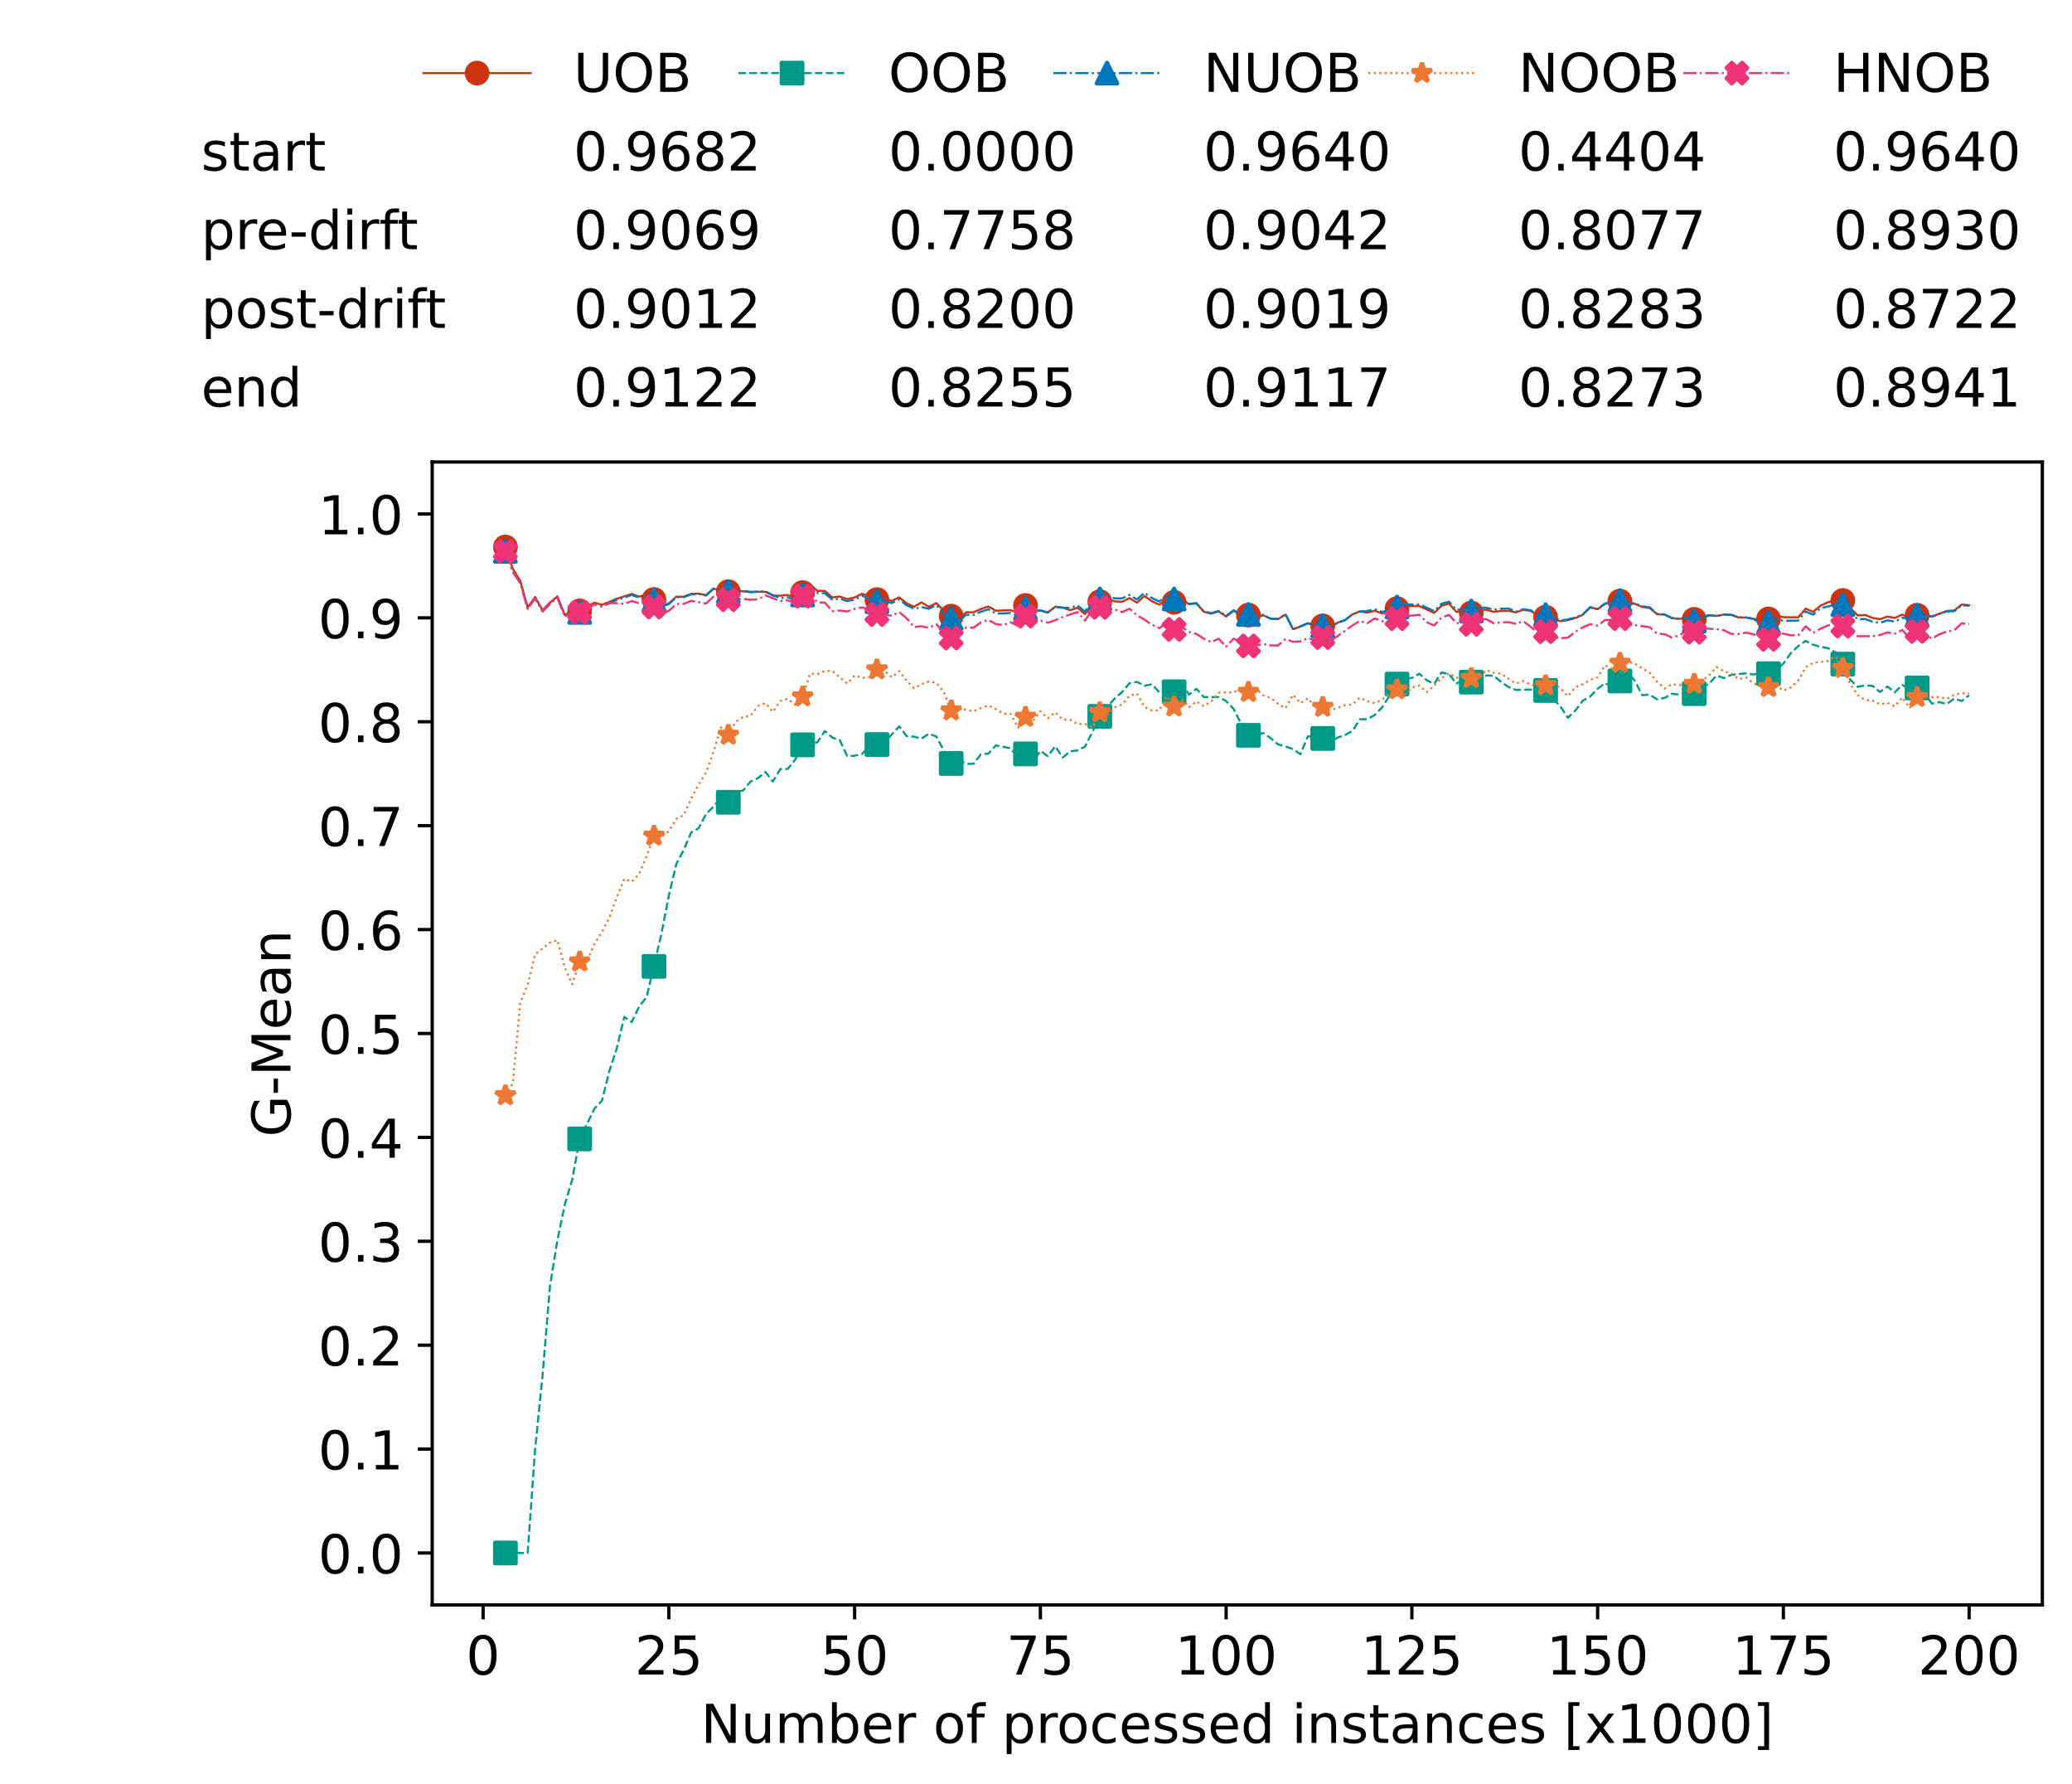 <?xml version="1.0" encoding="utf-8" standalone="no"?>
<!DOCTYPE svg PUBLIC "-//W3C//DTD SVG 1.1//EN"
  "http://www.w3.org/Graphics/SVG/1.1/DTD/svg11.dtd">
<!-- Created with matplotlib (https://matplotlib.org/) -->
<svg height="432.615pt" version="1.1" viewBox="0 0 502.65 432.615" width="502.65pt" xmlns="http://www.w3.org/2000/svg" xmlns:xlink="http://www.w3.org/1999/xlink">
 <defs>
  <style type="text/css">*{stroke-linecap:butt;stroke-linejoin:round;}</style>
 </defs>
 <g id="figure_1">
  <g id="patch_1">
   <path d="M 0 432.615 
L 502.65 432.615 
L 502.65 0 
L 0 0 
z
" style="fill:#ffffff;"/>
  </g>
  <g id="axes_1">
   <g id="patch_2">
    <path d="M 104.85 389.252 
L 495.45 389.252 
L 495.45 112.052 
L 104.85 112.052 
z
" style="fill:#ffffff;"/>
   </g>
   <g id="matplotlib.axis_1">
    <g id="xtick_1">
     <g id="line2d_1">
      <defs>
       <path d="M 0 0 
L 0 3.5 
" id="ma0339be603" style="stroke:#000000;stroke-width:0.8;"/>
      </defs>
      <g>
       <use style="stroke:#000000;stroke-width:0.8;" x="117.197" xlink:href="#ma0339be603" y="389.252"/>
      </g>
     </g>
     <g id="text_1">
      <!-- 0 -->
      <g transform="translate(113.061 406.13)scale(0.13 -0.13)">
       <defs>
        <path d="M 31.781 66.406 
Q 24.172 66.406 20.328 58.906 
Q 16.5 51.422 16.5 36.375 
Q 16.5 21.391 20.328 13.891 
Q 24.172 6.391 31.781 6.391 
Q 39.453 6.391 43.281 13.891 
Q 47.125 21.391 47.125 36.375 
Q 47.125 51.422 43.281 58.906 
Q 39.453 66.406 31.781 66.406 
z
M 31.781 74.219 
Q 44.047 74.219 50.516 64.516 
Q 56.984 54.828 56.984 36.375 
Q 56.984 17.969 50.516 8.266 
Q 44.047 -1.422 31.781 -1.422 
Q 19.531 -1.422 13.062 8.266 
Q 6.594 17.969 6.594 36.375 
Q 6.594 54.828 13.062 64.516 
Q 19.531 74.219 31.781 74.219 
z
" id="DejaVuSans-48"/>
       </defs>
       <use xlink:href="#DejaVuSans-48"/>
      </g>
     </g>
    </g>
    <g id="xtick_2">
     <g id="line2d_2">
      <g>
       <use style="stroke:#000000;stroke-width:0.8;" x="162.259" xlink:href="#ma0339be603" y="389.252"/>
      </g>
     </g>
     <g id="text_2">
      <!-- 25 -->
      <g transform="translate(153.988 406.13)scale(0.13 -0.13)">
       <defs>
        <path d="M 19.188 8.297 
L 53.609 8.297 
L 53.609 0 
L 7.328 0 
L 7.328 8.297 
Q 12.938 14.109 22.625 23.891 
Q 32.328 33.688 34.812 36.531 
Q 39.547 41.844 41.422 45.531 
Q 43.312 49.219 43.312 52.781 
Q 43.312 58.594 39.234 62.25 
Q 35.156 65.922 28.609 65.922 
Q 23.969 65.922 18.812 64.312 
Q 13.672 62.703 7.812 59.422 
L 7.812 69.391 
Q 13.766 71.781 18.938 73 
Q 24.125 74.219 28.422 74.219 
Q 39.75 74.219 46.484 68.547 
Q 53.219 62.891 53.219 53.422 
Q 53.219 48.922 51.531 44.891 
Q 49.859 40.875 45.406 35.406 
Q 44.188 33.984 37.641 27.219 
Q 31.109 20.453 19.188 8.297 
z
" id="DejaVuSans-50"/>
        <path d="M 10.797 72.906 
L 49.516 72.906 
L 49.516 64.594 
L 19.828 64.594 
L 19.828 46.734 
Q 21.969 47.469 24.109 47.828 
Q 26.266 48.188 28.422 48.188 
Q 40.625 48.188 47.75 41.5 
Q 54.891 34.812 54.891 23.391 
Q 54.891 11.625 47.562 5.094 
Q 40.234 -1.422 26.906 -1.422 
Q 22.312 -1.422 17.547 -0.641 
Q 12.797 0.141 7.719 1.703 
L 7.719 11.625 
Q 12.109 9.234 16.797 8.062 
Q 21.484 6.891 26.703 6.891 
Q 35.156 6.891 40.078 11.328 
Q 45.016 15.766 45.016 23.391 
Q 45.016 31 40.078 35.438 
Q 35.156 39.891 26.703 39.891 
Q 22.75 39.891 18.812 39.016 
Q 14.891 38.141 10.797 36.281 
z
" id="DejaVuSans-53"/>
       </defs>
       <use xlink:href="#DejaVuSans-50"/>
       <use x="63.623" xlink:href="#DejaVuSans-53"/>
      </g>
     </g>
    </g>
    <g id="xtick_3">
     <g id="line2d_3">
      <g>
       <use style="stroke:#000000;stroke-width:0.8;" x="207.322" xlink:href="#ma0339be603" y="389.252"/>
      </g>
     </g>
     <g id="text_3">
      <!-- 50 -->
      <g transform="translate(199.05 406.13)scale(0.13 -0.13)">
       <use xlink:href="#DejaVuSans-53"/>
       <use x="63.623" xlink:href="#DejaVuSans-48"/>
      </g>
     </g>
    </g>
    <g id="xtick_4">
     <g id="line2d_4">
      <g>
       <use style="stroke:#000000;stroke-width:0.8;" x="252.384" xlink:href="#ma0339be603" y="389.252"/>
      </g>
     </g>
     <g id="text_4">
      <!-- 75 -->
      <g transform="translate(244.113 406.13)scale(0.13 -0.13)">
       <defs>
        <path d="M 8.203 72.906 
L 55.078 72.906 
L 55.078 68.703 
L 28.609 0 
L 18.312 0 
L 43.219 64.594 
L 8.203 64.594 
z
" id="DejaVuSans-55"/>
       </defs>
       <use xlink:href="#DejaVuSans-55"/>
       <use x="63.623" xlink:href="#DejaVuSans-53"/>
      </g>
     </g>
    </g>
    <g id="xtick_5">
     <g id="line2d_5">
      <g>
       <use style="stroke:#000000;stroke-width:0.8;" x="297.446" xlink:href="#ma0339be603" y="389.252"/>
      </g>
     </g>
     <g id="text_5">
      <!-- 100 -->
      <g transform="translate(285.039 406.13)scale(0.13 -0.13)">
       <defs>
        <path d="M 12.406 8.297 
L 28.516 8.297 
L 28.516 63.922 
L 10.984 60.406 
L 10.984 69.391 
L 28.422 72.906 
L 38.281 72.906 
L 38.281 8.297 
L 54.391 8.297 
L 54.391 0 
L 12.406 0 
z
" id="DejaVuSans-49"/>
       </defs>
       <use xlink:href="#DejaVuSans-49"/>
       <use x="63.623" xlink:href="#DejaVuSans-48"/>
       <use x="127.246" xlink:href="#DejaVuSans-48"/>
      </g>
     </g>
    </g>
    <g id="xtick_6">
     <g id="line2d_6">
      <g>
       <use style="stroke:#000000;stroke-width:0.8;" x="342.509" xlink:href="#ma0339be603" y="389.252"/>
      </g>
     </g>
     <g id="text_6">
      <!-- 125 -->
      <g transform="translate(330.102 406.13)scale(0.13 -0.13)">
       <use xlink:href="#DejaVuSans-49"/>
       <use x="63.623" xlink:href="#DejaVuSans-50"/>
       <use x="127.246" xlink:href="#DejaVuSans-53"/>
      </g>
     </g>
    </g>
    <g id="xtick_7">
     <g id="line2d_7">
      <g>
       <use style="stroke:#000000;stroke-width:0.8;" x="387.571" xlink:href="#ma0339be603" y="389.252"/>
      </g>
     </g>
     <g id="text_7">
      <!-- 150 -->
      <g transform="translate(375.164 406.13)scale(0.13 -0.13)">
       <use xlink:href="#DejaVuSans-49"/>
       <use x="63.623" xlink:href="#DejaVuSans-53"/>
       <use x="127.246" xlink:href="#DejaVuSans-48"/>
      </g>
     </g>
    </g>
    <g id="xtick_8">
     <g id="line2d_8">
      <g>
       <use style="stroke:#000000;stroke-width:0.8;" x="432.633" xlink:href="#ma0339be603" y="389.252"/>
      </g>
     </g>
     <g id="text_8">
      <!-- 175 -->
      <g transform="translate(420.226 406.13)scale(0.13 -0.13)">
       <use xlink:href="#DejaVuSans-49"/>
       <use x="63.623" xlink:href="#DejaVuSans-55"/>
       <use x="127.246" xlink:href="#DejaVuSans-53"/>
      </g>
     </g>
    </g>
    <g id="xtick_9">
     <g id="line2d_9">
      <g>
       <use style="stroke:#000000;stroke-width:0.8;" x="477.695" xlink:href="#ma0339be603" y="389.252"/>
      </g>
     </g>
     <g id="text_9">
      <!-- 200 -->
      <g transform="translate(465.289 406.13)scale(0.13 -0.13)">
       <use xlink:href="#DejaVuSans-50"/>
       <use x="63.623" xlink:href="#DejaVuSans-48"/>
       <use x="127.246" xlink:href="#DejaVuSans-48"/>
      </g>
     </g>
    </g>
    <g id="text_10">
     <!-- Number of processed instances [x1000] -->
     <g transform="translate(170.025 422.711)scale(0.13 -0.13)">
      <defs>
       <path d="M 9.812 72.906 
L 23.094 72.906 
L 55.422 11.922 
L 55.422 72.906 
L 64.984 72.906 
L 64.984 0 
L 51.703 0 
L 19.391 60.984 
L 19.391 0 
L 9.812 0 
z
" id="DejaVuSans-78"/>
       <path d="M 8.5 21.578 
L 8.5 54.688 
L 17.484 54.688 
L 17.484 21.922 
Q 17.484 14.156 20.5 10.266 
Q 23.531 6.391 29.594 6.391 
Q 36.859 6.391 41.078 11.031 
Q 45.312 15.672 45.312 23.688 
L 45.312 54.688 
L 54.297 54.688 
L 54.297 0 
L 45.312 0 
L 45.312 8.406 
Q 42.047 3.422 37.719 1 
Q 33.406 -1.422 27.688 -1.422 
Q 18.266 -1.422 13.375 4.438 
Q 8.5 10.297 8.5 21.578 
z
M 31.109 56 
z
" id="DejaVuSans-117"/>
       <path d="M 52 44.188 
Q 55.375 50.25 60.062 53.125 
Q 64.75 56 71.094 56 
Q 79.641 56 84.281 50.016 
Q 88.922 44.047 88.922 33.016 
L 88.922 0 
L 79.891 0 
L 79.891 32.719 
Q 79.891 40.578 77.094 44.375 
Q 74.312 48.188 68.609 48.188 
Q 61.625 48.188 57.562 43.547 
Q 53.516 38.922 53.516 30.906 
L 53.516 0 
L 44.484 0 
L 44.484 32.719 
Q 44.484 40.625 41.703 44.406 
Q 38.922 48.188 33.109 48.188 
Q 26.219 48.188 22.156 43.531 
Q 18.109 38.875 18.109 30.906 
L 18.109 0 
L 9.078 0 
L 9.078 54.688 
L 18.109 54.688 
L 18.109 46.188 
Q 21.188 51.219 25.484 53.609 
Q 29.781 56 35.688 56 
Q 41.656 56 45.828 52.969 
Q 50 49.953 52 44.188 
z
" id="DejaVuSans-109"/>
       <path d="M 48.688 27.297 
Q 48.688 37.203 44.609 42.844 
Q 40.531 48.484 33.406 48.484 
Q 26.266 48.484 22.188 42.844 
Q 18.109 37.203 18.109 27.297 
Q 18.109 17.391 22.188 11.75 
Q 26.266 6.109 33.406 6.109 
Q 40.531 6.109 44.609 11.75 
Q 48.688 17.391 48.688 27.297 
z
M 18.109 46.391 
Q 20.953 51.266 25.266 53.625 
Q 29.594 56 35.594 56 
Q 45.562 56 51.781 48.094 
Q 58.016 40.188 58.016 27.297 
Q 58.016 14.406 51.781 6.484 
Q 45.562 -1.422 35.594 -1.422 
Q 29.594 -1.422 25.266 0.953 
Q 20.953 3.328 18.109 8.203 
L 18.109 0 
L 9.078 0 
L 9.078 75.984 
L 18.109 75.984 
z
" id="DejaVuSans-98"/>
       <path d="M 56.203 29.594 
L 56.203 25.203 
L 14.891 25.203 
Q 15.484 15.922 20.484 11.062 
Q 25.484 6.203 34.422 6.203 
Q 39.594 6.203 44.453 7.469 
Q 49.312 8.734 54.109 11.281 
L 54.109 2.781 
Q 49.266 0.734 44.188 -0.344 
Q 39.109 -1.422 33.891 -1.422 
Q 20.797 -1.422 13.156 6.188 
Q 5.516 13.812 5.516 26.812 
Q 5.516 40.234 12.766 48.109 
Q 20.016 56 32.328 56 
Q 43.359 56 49.781 48.891 
Q 56.203 41.797 56.203 29.594 
z
M 47.219 32.234 
Q 47.125 39.594 43.094 43.984 
Q 39.062 48.391 32.422 48.391 
Q 24.906 48.391 20.391 44.141 
Q 15.875 39.891 15.188 32.172 
z
" id="DejaVuSans-101"/>
       <path d="M 41.109 46.297 
Q 39.594 47.172 37.812 47.578 
Q 36.031 48 33.891 48 
Q 26.266 48 22.188 43.047 
Q 18.109 38.094 18.109 28.812 
L 18.109 0 
L 9.078 0 
L 9.078 54.688 
L 18.109 54.688 
L 18.109 46.188 
Q 20.953 51.172 25.484 53.578 
Q 30.031 56 36.531 56 
Q 37.453 56 38.578 55.875 
Q 39.703 55.766 41.062 55.516 
z
" id="DejaVuSans-114"/>
       <path id="DejaVuSans-32"/>
       <path d="M 30.609 48.391 
Q 23.391 48.391 19.188 42.75 
Q 14.984 37.109 14.984 27.297 
Q 14.984 17.484 19.156 11.844 
Q 23.344 6.203 30.609 6.203 
Q 37.797 6.203 41.984 11.859 
Q 46.188 17.531 46.188 27.297 
Q 46.188 37.016 41.984 42.703 
Q 37.797 48.391 30.609 48.391 
z
M 30.609 56 
Q 42.328 56 49.016 48.375 
Q 55.719 40.766 55.719 27.297 
Q 55.719 13.875 49.016 6.219 
Q 42.328 -1.422 30.609 -1.422 
Q 18.844 -1.422 12.172 6.219 
Q 5.516 13.875 5.516 27.297 
Q 5.516 40.766 12.172 48.375 
Q 18.844 56 30.609 56 
z
" id="DejaVuSans-111"/>
       <path d="M 37.109 75.984 
L 37.109 68.5 
L 28.516 68.5 
Q 23.688 68.5 21.797 66.547 
Q 19.922 64.594 19.922 59.516 
L 19.922 54.688 
L 34.719 54.688 
L 34.719 47.703 
L 19.922 47.703 
L 19.922 0 
L 10.891 0 
L 10.891 47.703 
L 2.297 47.703 
L 2.297 54.688 
L 10.891 54.688 
L 10.891 58.5 
Q 10.891 67.625 15.141 71.797 
Q 19.391 75.984 28.609 75.984 
z
" id="DejaVuSans-102"/>
       <path d="M 18.109 8.203 
L 18.109 -20.797 
L 9.078 -20.797 
L 9.078 54.688 
L 18.109 54.688 
L 18.109 46.391 
Q 20.953 51.266 25.266 53.625 
Q 29.594 56 35.594 56 
Q 45.562 56 51.781 48.094 
Q 58.016 40.188 58.016 27.297 
Q 58.016 14.406 51.781 6.484 
Q 45.562 -1.422 35.594 -1.422 
Q 29.594 -1.422 25.266 0.953 
Q 20.953 3.328 18.109 8.203 
z
M 48.688 27.297 
Q 48.688 37.203 44.609 42.844 
Q 40.531 48.484 33.406 48.484 
Q 26.266 48.484 22.188 42.844 
Q 18.109 37.203 18.109 27.297 
Q 18.109 17.391 22.188 11.75 
Q 26.266 6.109 33.406 6.109 
Q 40.531 6.109 44.609 11.75 
Q 48.688 17.391 48.688 27.297 
z
" id="DejaVuSans-112"/>
       <path d="M 48.781 52.594 
L 48.781 44.188 
Q 44.969 46.297 41.141 47.344 
Q 37.312 48.391 33.406 48.391 
Q 24.656 48.391 19.812 42.844 
Q 14.984 37.312 14.984 27.297 
Q 14.984 17.281 19.812 11.734 
Q 24.656 6.203 33.406 6.203 
Q 37.312 6.203 41.141 7.25 
Q 44.969 8.297 48.781 10.406 
L 48.781 2.094 
Q 45.016 0.344 40.984 -0.531 
Q 36.969 -1.422 32.422 -1.422 
Q 20.062 -1.422 12.781 6.344 
Q 5.516 14.109 5.516 27.297 
Q 5.516 40.672 12.859 48.328 
Q 20.219 56 33.016 56 
Q 37.156 56 41.109 55.141 
Q 45.062 54.297 48.781 52.594 
z
" id="DejaVuSans-99"/>
       <path d="M 44.281 53.078 
L 44.281 44.578 
Q 40.484 46.531 36.375 47.5 
Q 32.281 48.484 27.875 48.484 
Q 21.188 48.484 17.844 46.438 
Q 14.5 44.391 14.5 40.281 
Q 14.5 37.156 16.891 35.375 
Q 19.281 33.594 26.516 31.984 
L 29.594 31.297 
Q 39.156 29.25 43.188 25.516 
Q 47.219 21.781 47.219 15.094 
Q 47.219 7.469 41.188 3.016 
Q 35.156 -1.422 24.609 -1.422 
Q 20.219 -1.422 15.453 -0.562 
Q 10.688 0.297 5.422 2 
L 5.422 11.281 
Q 10.406 8.688 15.234 7.391 
Q 20.062 6.109 24.812 6.109 
Q 31.156 6.109 34.562 8.281 
Q 37.984 10.453 37.984 14.406 
Q 37.984 18.062 35.516 20.016 
Q 33.062 21.969 24.703 23.781 
L 21.578 24.516 
Q 13.234 26.266 9.516 29.906 
Q 5.812 33.547 5.812 39.891 
Q 5.812 47.609 11.281 51.797 
Q 16.75 56 26.812 56 
Q 31.781 56 36.172 55.266 
Q 40.578 54.547 44.281 53.078 
z
" id="DejaVuSans-115"/>
       <path d="M 45.406 46.391 
L 45.406 75.984 
L 54.391 75.984 
L 54.391 0 
L 45.406 0 
L 45.406 8.203 
Q 42.578 3.328 38.25 0.953 
Q 33.938 -1.422 27.875 -1.422 
Q 17.969 -1.422 11.734 6.484 
Q 5.516 14.406 5.516 27.297 
Q 5.516 40.188 11.734 48.094 
Q 17.969 56 27.875 56 
Q 33.938 56 38.25 53.625 
Q 42.578 51.266 45.406 46.391 
z
M 14.797 27.297 
Q 14.797 17.391 18.875 11.75 
Q 22.953 6.109 30.078 6.109 
Q 37.203 6.109 41.297 11.75 
Q 45.406 17.391 45.406 27.297 
Q 45.406 37.203 41.297 42.844 
Q 37.203 48.484 30.078 48.484 
Q 22.953 48.484 18.875 42.844 
Q 14.797 37.203 14.797 27.297 
z
" id="DejaVuSans-100"/>
       <path d="M 9.422 54.688 
L 18.406 54.688 
L 18.406 0 
L 9.422 0 
z
M 9.422 75.984 
L 18.406 75.984 
L 18.406 64.594 
L 9.422 64.594 
z
" id="DejaVuSans-105"/>
       <path d="M 54.891 33.016 
L 54.891 0 
L 45.906 0 
L 45.906 32.719 
Q 45.906 40.484 42.875 44.328 
Q 39.844 48.188 33.797 48.188 
Q 26.516 48.188 22.312 43.547 
Q 18.109 38.922 18.109 30.906 
L 18.109 0 
L 9.078 0 
L 9.078 54.688 
L 18.109 54.688 
L 18.109 46.188 
Q 21.344 51.125 25.703 53.562 
Q 30.078 56 35.797 56 
Q 45.219 56 50.047 50.172 
Q 54.891 44.344 54.891 33.016 
z
" id="DejaVuSans-110"/>
       <path d="M 18.312 70.219 
L 18.312 54.688 
L 36.812 54.688 
L 36.812 47.703 
L 18.312 47.703 
L 18.312 18.016 
Q 18.312 11.328 20.141 9.422 
Q 21.969 7.516 27.594 7.516 
L 36.812 7.516 
L 36.812 0 
L 27.594 0 
Q 17.188 0 13.234 3.875 
Q 9.281 7.766 9.281 18.016 
L 9.281 47.703 
L 2.688 47.703 
L 2.688 54.688 
L 9.281 54.688 
L 9.281 70.219 
z
" id="DejaVuSans-116"/>
       <path d="M 34.281 27.484 
Q 23.391 27.484 19.188 25 
Q 14.984 22.516 14.984 16.5 
Q 14.984 11.719 18.141 8.906 
Q 21.297 6.109 26.703 6.109 
Q 34.188 6.109 38.703 11.406 
Q 43.219 16.703 43.219 25.484 
L 43.219 27.484 
z
M 52.203 31.203 
L 52.203 0 
L 43.219 0 
L 43.219 8.297 
Q 40.141 3.328 35.547 0.953 
Q 30.953 -1.422 24.312 -1.422 
Q 15.922 -1.422 10.953 3.297 
Q 6 8.016 6 15.922 
Q 6 25.141 12.172 29.828 
Q 18.359 34.516 30.609 34.516 
L 43.219 34.516 
L 43.219 35.406 
Q 43.219 41.609 39.141 45 
Q 35.062 48.391 27.688 48.391 
Q 23 48.391 18.547 47.266 
Q 14.109 46.141 10.016 43.891 
L 10.016 52.203 
Q 14.938 54.109 19.578 55.047 
Q 24.219 56 28.609 56 
Q 40.484 56 46.344 49.844 
Q 52.203 43.703 52.203 31.203 
z
" id="DejaVuSans-97"/>
       <path d="M 8.594 75.984 
L 29.297 75.984 
L 29.297 69 
L 17.578 69 
L 17.578 -6.203 
L 29.297 -6.203 
L 29.297 -13.188 
L 8.594 -13.188 
z
" id="DejaVuSans-91"/>
       <path d="M 54.891 54.688 
L 35.109 28.078 
L 55.906 0 
L 45.312 0 
L 29.391 21.484 
L 13.484 0 
L 2.875 0 
L 24.125 28.609 
L 4.688 54.688 
L 15.281 54.688 
L 29.781 35.203 
L 44.281 54.688 
z
" id="DejaVuSans-120"/>
       <path d="M 30.422 75.984 
L 30.422 -13.188 
L 9.719 -13.188 
L 9.719 -6.203 
L 21.391 -6.203 
L 21.391 69 
L 9.719 69 
L 9.719 75.984 
z
" id="DejaVuSans-93"/>
      </defs>
      <use xlink:href="#DejaVuSans-78"/>
      <use x="74.805" xlink:href="#DejaVuSans-117"/>
      <use x="138.184" xlink:href="#DejaVuSans-109"/>
      <use x="235.596" xlink:href="#DejaVuSans-98"/>
      <use x="299.072" xlink:href="#DejaVuSans-101"/>
      <use x="360.596" xlink:href="#DejaVuSans-114"/>
      <use x="401.709" xlink:href="#DejaVuSans-32"/>
      <use x="433.496" xlink:href="#DejaVuSans-111"/>
      <use x="494.678" xlink:href="#DejaVuSans-102"/>
      <use x="529.883" xlink:href="#DejaVuSans-32"/>
      <use x="561.67" xlink:href="#DejaVuSans-112"/>
      <use x="625.146" xlink:href="#DejaVuSans-114"/>
      <use x="664.01" xlink:href="#DejaVuSans-111"/>
      <use x="725.191" xlink:href="#DejaVuSans-99"/>
      <use x="780.172" xlink:href="#DejaVuSans-101"/>
      <use x="841.695" xlink:href="#DejaVuSans-115"/>
      <use x="893.795" xlink:href="#DejaVuSans-115"/>
      <use x="945.895" xlink:href="#DejaVuSans-101"/>
      <use x="1007.418" xlink:href="#DejaVuSans-100"/>
      <use x="1070.895" xlink:href="#DejaVuSans-32"/>
      <use x="1102.682" xlink:href="#DejaVuSans-105"/>
      <use x="1130.465" xlink:href="#DejaVuSans-110"/>
      <use x="1193.844" xlink:href="#DejaVuSans-115"/>
      <use x="1245.943" xlink:href="#DejaVuSans-116"/>
      <use x="1285.152" xlink:href="#DejaVuSans-97"/>
      <use x="1346.432" xlink:href="#DejaVuSans-110"/>
      <use x="1409.811" xlink:href="#DejaVuSans-99"/>
      <use x="1464.791" xlink:href="#DejaVuSans-101"/>
      <use x="1526.314" xlink:href="#DejaVuSans-115"/>
      <use x="1578.414" xlink:href="#DejaVuSans-32"/>
      <use x="1610.201" xlink:href="#DejaVuSans-91"/>
      <use x="1649.215" xlink:href="#DejaVuSans-120"/>
      <use x="1708.395" xlink:href="#DejaVuSans-49"/>
      <use x="1772.018" xlink:href="#DejaVuSans-48"/>
      <use x="1835.641" xlink:href="#DejaVuSans-48"/>
      <use x="1899.264" xlink:href="#DejaVuSans-48"/>
      <use x="1962.887" xlink:href="#DejaVuSans-93"/>
     </g>
    </g>
   </g>
   <g id="matplotlib.axis_2">
    <g id="ytick_1">
     <g id="line2d_10">
      <defs>
       <path d="M 0 0 
L -3.5 0 
" id="ma8ce999411" style="stroke:#000000;stroke-width:0.8;"/>
      </defs>
      <g>
       <use style="stroke:#000000;stroke-width:0.8;" x="104.85" xlink:href="#ma8ce999411" y="376.652"/>
      </g>
     </g>
     <g id="text_11">
      <!-- 0.0 -->
      <g transform="translate(77.176 381.591)scale(0.13 -0.13)">
       <defs>
        <path d="M 10.688 12.406 
L 21 12.406 
L 21 0 
L 10.688 0 
z
" id="DejaVuSans-46"/>
       </defs>
       <use xlink:href="#DejaVuSans-48"/>
       <use x="63.623" xlink:href="#DejaVuSans-46"/>
       <use x="95.41" xlink:href="#DejaVuSans-48"/>
      </g>
     </g>
    </g>
    <g id="ytick_2">
     <g id="line2d_11">
      <g>
       <use style="stroke:#000000;stroke-width:0.8;" x="104.85" xlink:href="#ma8ce999411" y="351.452"/>
      </g>
     </g>
     <g id="text_12">
      <!-- 0.1 -->
      <g transform="translate(77.176 356.391)scale(0.13 -0.13)">
       <use xlink:href="#DejaVuSans-48"/>
       <use x="63.623" xlink:href="#DejaVuSans-46"/>
       <use x="95.41" xlink:href="#DejaVuSans-49"/>
      </g>
     </g>
    </g>
    <g id="ytick_3">
     <g id="line2d_12">
      <g>
       <use style="stroke:#000000;stroke-width:0.8;" x="104.85" xlink:href="#ma8ce999411" y="326.252"/>
      </g>
     </g>
     <g id="text_13">
      <!-- 0.2 -->
      <g transform="translate(77.176 331.191)scale(0.13 -0.13)">
       <use xlink:href="#DejaVuSans-48"/>
       <use x="63.623" xlink:href="#DejaVuSans-46"/>
       <use x="95.41" xlink:href="#DejaVuSans-50"/>
      </g>
     </g>
    </g>
    <g id="ytick_4">
     <g id="line2d_13">
      <g>
       <use style="stroke:#000000;stroke-width:0.8;" x="104.85" xlink:href="#ma8ce999411" y="301.052"/>
      </g>
     </g>
     <g id="text_14">
      <!-- 0.3 -->
      <g transform="translate(77.176 305.991)scale(0.13 -0.13)">
       <defs>
        <path d="M 40.578 39.312 
Q 47.656 37.797 51.625 33 
Q 55.609 28.219 55.609 21.188 
Q 55.609 10.406 48.188 4.484 
Q 40.766 -1.422 27.094 -1.422 
Q 22.516 -1.422 17.656 -0.516 
Q 12.797 0.391 7.625 2.203 
L 7.625 11.719 
Q 11.719 9.328 16.594 8.109 
Q 21.484 6.891 26.812 6.891 
Q 36.078 6.891 40.938 10.547 
Q 45.797 14.203 45.797 21.188 
Q 45.797 27.641 41.281 31.266 
Q 36.766 34.906 28.719 34.906 
L 20.219 34.906 
L 20.219 43.016 
L 29.109 43.016 
Q 36.375 43.016 40.234 45.922 
Q 44.094 48.828 44.094 54.297 
Q 44.094 59.906 40.109 62.906 
Q 36.141 65.922 28.719 65.922 
Q 24.656 65.922 20.016 65.031 
Q 15.375 64.156 9.812 62.312 
L 9.812 71.094 
Q 15.438 72.656 20.344 73.438 
Q 25.25 74.219 29.594 74.219 
Q 40.828 74.219 47.359 69.109 
Q 53.906 64.016 53.906 55.328 
Q 53.906 49.266 50.438 45.094 
Q 46.969 40.922 40.578 39.312 
z
" id="DejaVuSans-51"/>
       </defs>
       <use xlink:href="#DejaVuSans-48"/>
       <use x="63.623" xlink:href="#DejaVuSans-46"/>
       <use x="95.41" xlink:href="#DejaVuSans-51"/>
      </g>
     </g>
    </g>
    <g id="ytick_5">
     <g id="line2d_14">
      <g>
       <use style="stroke:#000000;stroke-width:0.8;" x="104.85" xlink:href="#ma8ce999411" y="275.852"/>
      </g>
     </g>
     <g id="text_15">
      <!-- 0.4 -->
      <g transform="translate(77.176 280.791)scale(0.13 -0.13)">
       <defs>
        <path d="M 37.797 64.312 
L 12.891 25.391 
L 37.797 25.391 
z
M 35.203 72.906 
L 47.609 72.906 
L 47.609 25.391 
L 58.016 25.391 
L 58.016 17.188 
L 47.609 17.188 
L 47.609 0 
L 37.797 0 
L 37.797 17.188 
L 4.891 17.188 
L 4.891 26.703 
z
" id="DejaVuSans-52"/>
       </defs>
       <use xlink:href="#DejaVuSans-48"/>
       <use x="63.623" xlink:href="#DejaVuSans-46"/>
       <use x="95.41" xlink:href="#DejaVuSans-52"/>
      </g>
     </g>
    </g>
    <g id="ytick_6">
     <g id="line2d_15">
      <g>
       <use style="stroke:#000000;stroke-width:0.8;" x="104.85" xlink:href="#ma8ce999411" y="250.652"/>
      </g>
     </g>
     <g id="text_16">
      <!-- 0.5 -->
      <g transform="translate(77.176 255.591)scale(0.13 -0.13)">
       <use xlink:href="#DejaVuSans-48"/>
       <use x="63.623" xlink:href="#DejaVuSans-46"/>
       <use x="95.41" xlink:href="#DejaVuSans-53"/>
      </g>
     </g>
    </g>
    <g id="ytick_7">
     <g id="line2d_16">
      <g>
       <use style="stroke:#000000;stroke-width:0.8;" x="104.85" xlink:href="#ma8ce999411" y="225.452"/>
      </g>
     </g>
     <g id="text_17">
      <!-- 0.6 -->
      <g transform="translate(77.176 230.391)scale(0.13 -0.13)">
       <defs>
        <path d="M 33.016 40.375 
Q 26.375 40.375 22.484 35.828 
Q 18.609 31.297 18.609 23.391 
Q 18.609 15.531 22.484 10.953 
Q 26.375 6.391 33.016 6.391 
Q 39.656 6.391 43.531 10.953 
Q 47.406 15.531 47.406 23.391 
Q 47.406 31.297 43.531 35.828 
Q 39.656 40.375 33.016 40.375 
z
M 52.594 71.297 
L 52.594 62.312 
Q 48.875 64.062 45.094 64.984 
Q 41.312 65.922 37.594 65.922 
Q 27.828 65.922 22.672 59.328 
Q 17.531 52.734 16.797 39.406 
Q 19.672 43.656 24.016 45.922 
Q 28.375 48.188 33.594 48.188 
Q 44.578 48.188 50.953 41.516 
Q 57.328 34.859 57.328 23.391 
Q 57.328 12.156 50.688 5.359 
Q 44.047 -1.422 33.016 -1.422 
Q 20.359 -1.422 13.672 8.266 
Q 6.984 17.969 6.984 36.375 
Q 6.984 53.656 15.188 63.938 
Q 23.391 74.219 37.203 74.219 
Q 40.922 74.219 44.703 73.484 
Q 48.484 72.75 52.594 71.297 
z
" id="DejaVuSans-54"/>
       </defs>
       <use xlink:href="#DejaVuSans-48"/>
       <use x="63.623" xlink:href="#DejaVuSans-46"/>
       <use x="95.41" xlink:href="#DejaVuSans-54"/>
      </g>
     </g>
    </g>
    <g id="ytick_8">
     <g id="line2d_17">
      <g>
       <use style="stroke:#000000;stroke-width:0.8;" x="104.85" xlink:href="#ma8ce999411" y="200.252"/>
      </g>
     </g>
     <g id="text_18">
      <!-- 0.7 -->
      <g transform="translate(77.176 205.191)scale(0.13 -0.13)">
       <use xlink:href="#DejaVuSans-48"/>
       <use x="63.623" xlink:href="#DejaVuSans-46"/>
       <use x="95.41" xlink:href="#DejaVuSans-55"/>
      </g>
     </g>
    </g>
    <g id="ytick_9">
     <g id="line2d_18">
      <g>
       <use style="stroke:#000000;stroke-width:0.8;" x="104.85" xlink:href="#ma8ce999411" y="175.052"/>
      </g>
     </g>
     <g id="text_19">
      <!-- 0.8 -->
      <g transform="translate(77.176 179.991)scale(0.13 -0.13)">
       <defs>
        <path d="M 31.781 34.625 
Q 24.75 34.625 20.719 30.859 
Q 16.703 27.094 16.703 20.516 
Q 16.703 13.922 20.719 10.156 
Q 24.75 6.391 31.781 6.391 
Q 38.812 6.391 42.859 10.172 
Q 46.922 13.969 46.922 20.516 
Q 46.922 27.094 42.891 30.859 
Q 38.875 34.625 31.781 34.625 
z
M 21.922 38.812 
Q 15.578 40.375 12.031 44.719 
Q 8.5 49.078 8.5 55.328 
Q 8.5 64.062 14.719 69.141 
Q 20.953 74.219 31.781 74.219 
Q 42.672 74.219 48.875 69.141 
Q 55.078 64.062 55.078 55.328 
Q 55.078 49.078 51.531 44.719 
Q 48 40.375 41.703 38.812 
Q 48.828 37.156 52.797 32.312 
Q 56.781 27.484 56.781 20.516 
Q 56.781 9.906 50.312 4.234 
Q 43.844 -1.422 31.781 -1.422 
Q 19.734 -1.422 13.25 4.234 
Q 6.781 9.906 6.781 20.516 
Q 6.781 27.484 10.781 32.312 
Q 14.797 37.156 21.922 38.812 
z
M 18.312 54.391 
Q 18.312 48.734 21.844 45.562 
Q 25.391 42.391 31.781 42.391 
Q 38.141 42.391 41.719 45.562 
Q 45.312 48.734 45.312 54.391 
Q 45.312 60.062 41.719 63.234 
Q 38.141 66.406 31.781 66.406 
Q 25.391 66.406 21.844 63.234 
Q 18.312 60.062 18.312 54.391 
z
" id="DejaVuSans-56"/>
       </defs>
       <use xlink:href="#DejaVuSans-48"/>
       <use x="63.623" xlink:href="#DejaVuSans-46"/>
       <use x="95.41" xlink:href="#DejaVuSans-56"/>
      </g>
     </g>
    </g>
    <g id="ytick_10">
     <g id="line2d_19">
      <g>
       <use style="stroke:#000000;stroke-width:0.8;" x="104.85" xlink:href="#ma8ce999411" y="149.852"/>
      </g>
     </g>
     <g id="text_20">
      <!-- 0.9 -->
      <g transform="translate(77.176 154.791)scale(0.13 -0.13)">
       <defs>
        <path d="M 10.984 1.516 
L 10.984 10.5 
Q 14.703 8.734 18.5 7.812 
Q 22.312 6.891 25.984 6.891 
Q 35.75 6.891 40.891 13.453 
Q 46.047 20.016 46.781 33.406 
Q 43.953 29.203 39.594 26.953 
Q 35.25 24.703 29.984 24.703 
Q 19.047 24.703 12.672 31.312 
Q 6.297 37.938 6.297 49.422 
Q 6.297 60.641 12.938 67.422 
Q 19.578 74.219 30.609 74.219 
Q 43.266 74.219 49.922 64.516 
Q 56.594 54.828 56.594 36.375 
Q 56.594 19.141 48.406 8.859 
Q 40.234 -1.422 26.422 -1.422 
Q 22.703 -1.422 18.891 -0.688 
Q 15.094 0.047 10.984 1.516 
z
M 30.609 32.422 
Q 37.25 32.422 41.125 36.953 
Q 45.016 41.5 45.016 49.422 
Q 45.016 57.281 41.125 61.844 
Q 37.25 66.406 30.609 66.406 
Q 23.969 66.406 20.094 61.844 
Q 16.219 57.281 16.219 49.422 
Q 16.219 41.5 20.094 36.953 
Q 23.969 32.422 30.609 32.422 
z
" id="DejaVuSans-57"/>
       </defs>
       <use xlink:href="#DejaVuSans-48"/>
       <use x="63.623" xlink:href="#DejaVuSans-46"/>
       <use x="95.41" xlink:href="#DejaVuSans-57"/>
      </g>
     </g>
    </g>
    <g id="ytick_11">
     <g id="line2d_20">
      <g>
       <use style="stroke:#000000;stroke-width:0.8;" x="104.85" xlink:href="#ma8ce999411" y="124.652"/>
      </g>
     </g>
     <g id="text_21">
      <!-- 1.0 -->
      <g transform="translate(77.176 129.591)scale(0.13 -0.13)">
       <use xlink:href="#DejaVuSans-49"/>
       <use x="63.623" xlink:href="#DejaVuSans-46"/>
       <use x="95.41" xlink:href="#DejaVuSans-48"/>
      </g>
     </g>
    </g>
    <g id="text_22">
     <!-- G-Mean -->
     <g transform="translate(70.472 275.744)rotate(-90)scale(0.13 -0.13)">
      <defs>
       <path d="M 59.516 10.406 
L 59.516 29.984 
L 43.406 29.984 
L 43.406 38.094 
L 69.281 38.094 
L 69.281 6.781 
Q 63.578 2.734 56.688 0.656 
Q 49.812 -1.422 42 -1.422 
Q 24.906 -1.422 15.25 8.562 
Q 5.609 18.562 5.609 36.375 
Q 5.609 54.25 15.25 64.234 
Q 24.906 74.219 42 74.219 
Q 49.125 74.219 55.547 72.453 
Q 61.969 70.703 67.391 67.281 
L 67.391 56.781 
Q 61.922 61.422 55.766 63.766 
Q 49.609 66.109 42.828 66.109 
Q 29.438 66.109 22.719 58.641 
Q 16.016 51.172 16.016 36.375 
Q 16.016 21.625 22.719 14.156 
Q 29.438 6.688 42.828 6.688 
Q 48.047 6.688 52.141 7.594 
Q 56.25 8.5 59.516 10.406 
z
" id="DejaVuSans-71"/>
       <path d="M 4.891 31.391 
L 31.203 31.391 
L 31.203 23.391 
L 4.891 23.391 
z
" id="DejaVuSans-45"/>
       <path d="M 9.812 72.906 
L 24.516 72.906 
L 43.109 23.297 
L 61.812 72.906 
L 76.516 72.906 
L 76.516 0 
L 66.891 0 
L 66.891 64.016 
L 48.094 14.016 
L 38.188 14.016 
L 19.391 64.016 
L 19.391 0 
L 9.812 0 
z
" id="DejaVuSans-77"/>
      </defs>
      <use xlink:href="#DejaVuSans-71"/>
      <use x="77.49" xlink:href="#DejaVuSans-45"/>
      <use x="113.574" xlink:href="#DejaVuSans-77"/>
      <use x="199.854" xlink:href="#DejaVuSans-101"/>
      <use x="261.377" xlink:href="#DejaVuSans-97"/>
      <use x="322.656" xlink:href="#DejaVuSans-110"/>
     </g>
    </g>
   </g>
   <g id="line2d_21"/>
   <g id="line2d_22"/>
   <g id="line2d_23"/>
   <g id="line2d_24"/>
   <g id="line2d_25"/>
   <g id="line2d_26">
    <path clip-path="url(#p868fb53362)" d="M 122.605 132.67 
L 124.407 137.976 
L 126.21 140.881 
L 128.012 147.339 
L 129.815 144.789 
L 131.617 148.012 
L 133.419 146.152 
L 135.222 144.646 
L 137.024 149.211 
L 138.827 147.976 
L 140.629 148.162 
L 142.432 147.082 
L 144.234 146.157 
L 146.037 146.703 
L 149.642 145.214 
L 153.247 144.048 
L 155.049 144.719 
L 156.852 144.14 
L 158.654 145.392 
L 160.457 147.01 
L 162.259 146.342 
L 164.062 144.713 
L 165.864 144.709 
L 167.667 144.028 
L 169.469 143.98 
L 171.272 144.348 
L 173.074 142.727 
L 174.877 143.27 
L 176.679 143.503 
L 180.284 143.395 
L 182.087 143.644 
L 183.889 143.519 
L 185.692 143.539 
L 187.494 144.449 
L 189.297 144.481 
L 191.099 144.291 
L 192.902 145.008 
L 194.704 143.723 
L 196.507 141.678 
L 198.309 143.318 
L 200.112 143.312 
L 201.914 144.906 
L 203.717 144.681 
L 205.519 145.289 
L 207.322 144.913 
L 209.124 144.006 
L 210.927 144.615 
L 212.729 145.424 
L 214.532 145.363 
L 216.334 145.738 
L 218.137 144.874 
L 219.939 146.327 
L 221.742 147.158 
L 223.544 146.103 
L 225.347 147.179 
L 227.149 146.281 
L 228.952 148.141 
L 230.754 149.444 
L 232.557 150.147 
L 234.359 148.488 
L 236.162 148.499 
L 237.964 147.702 
L 239.767 147.092 
L 241.569 148.129 
L 245.174 147.989 
L 246.976 148.707 
L 248.779 146.855 
L 250.581 148.378 
L 252.384 148.035 
L 254.186 148.553 
L 255.989 147.149 
L 257.791 147.351 
L 259.594 148.007 
L 261.396 147.408 
L 263.199 148.942 
L 265.001 146.358 
L 266.804 145.93 
L 268.606 145.25 
L 270.409 145.845 
L 272.211 145.945 
L 274.014 145.06 
L 275.816 146.175 
L 277.619 144.532 
L 279.421 145.791 
L 281.224 146.657 
L 283.026 145.245 
L 284.829 146.081 
L 286.631 145.279 
L 288.434 146.52 
L 290.236 146.355 
L 292.039 148.387 
L 293.841 148.822 
L 295.644 148.289 
L 297.446 149.545 
L 299.249 148.145 
L 301.051 149.1 
L 302.854 149.186 
L 304.656 149.742 
L 306.459 149.219 
L 308.261 150.077 
L 310.064 150.151 
L 311.866 149.044 
L 313.669 152.62 
L 315.471 151.977 
L 317.274 151.196 
L 319.076 151.616 
L 320.879 151.799 
L 322.681 152.254 
L 324.484 151.022 
L 326.286 150.423 
L 328.089 149 
L 329.891 148.291 
L 331.694 148.589 
L 333.496 148.127 
L 335.299 148.778 
L 337.101 148.355 
L 338.904 147.611 
L 340.706 147.046 
L 344.311 146.99 
L 347.916 148.659 
L 349.719 146.888 
L 351.521 146.418 
L 353.324 148.406 
L 355.126 148.249 
L 356.928 148.669 
L 358.731 147.89 
L 360.533 147.906 
L 362.336 148.378 
L 364.138 148.195 
L 365.941 148.155 
L 367.743 148.528 
L 369.546 147.904 
L 371.348 148.17 
L 373.151 149.363 
L 374.953 149.687 
L 376.756 150.315 
L 378.558 150.649 
L 380.361 150.405 
L 382.163 149.9 
L 383.966 149.106 
L 385.768 147.322 
L 387.571 147.745 
L 389.373 146.454 
L 392.978 145.785 
L 394.781 146.433 
L 396.583 146.451 
L 398.386 147.218 
L 400.188 147.46 
L 401.991 148.966 
L 403.793 149.074 
L 405.596 149.923 
L 407.398 150.098 
L 409.201 149.816 
L 411.003 150.217 
L 412.806 149.572 
L 414.608 149.228 
L 416.411 149.387 
L 418.213 149.044 
L 420.016 149.125 
L 421.818 149.76 
L 423.621 149.769 
L 427.226 150.363 
L 429.028 150.117 
L 430.831 149.158 
L 432.633 149.699 
L 436.238 149.733 
L 438.041 147.61 
L 439.843 148.4 
L 441.646 146.89 
L 443.448 146.064 
L 445.251 145.624 
L 447.053 145.636 
L 450.658 149.26 
L 452.461 149.151 
L 454.263 149.874 
L 456.066 150.165 
L 457.868 149.556 
L 459.671 149.875 
L 461.473 149.048 
L 463.276 149.988 
L 465.078 149.232 
L 466.881 149.246 
L 468.683 149.51 
L 472.288 148.163 
L 474.09 148.065 
L 475.893 146.624 
L 477.695 146.777 
L 477.695 146.777 
" style="fill:none;stroke:#cc3311;stroke-linecap:square;stroke-width:0.5;"/>
    <defs>
     <path d="M 0 2.5 
C 0.663 2.5 1.299 2.237 1.768 1.768 
C 2.237 1.299 2.5 0.663 2.5 0 
C 2.5 -0.663 2.237 -1.299 1.768 -1.768 
C 1.299 -2.237 0.663 -2.5 0 -2.5 
C -0.663 -2.5 -1.299 -2.237 -1.768 -1.768 
C -2.237 -1.299 -2.5 -0.663 -2.5 0 
C -2.5 0.663 -2.237 1.299 -1.768 1.768 
C -1.299 2.237 -0.663 2.5 0 2.5 
z
" id="m6c33e51ea8" style="stroke:#cc3311;"/>
    </defs>
    <g clip-path="url(#p868fb53362)">
     <use style="fill:#cc3311;stroke:#cc3311;" x="122.605" xlink:href="#m6c33e51ea8" y="132.67"/>
     <use style="fill:#cc3311;stroke:#cc3311;" x="140.629" xlink:href="#m6c33e51ea8" y="148.162"/>
     <use style="fill:#cc3311;stroke:#cc3311;" x="158.654" xlink:href="#m6c33e51ea8" y="145.392"/>
     <use style="fill:#cc3311;stroke:#cc3311;" x="176.679" xlink:href="#m6c33e51ea8" y="143.503"/>
     <use style="fill:#cc3311;stroke:#cc3311;" x="194.704" xlink:href="#m6c33e51ea8" y="143.723"/>
     <use style="fill:#cc3311;stroke:#cc3311;" x="212.729" xlink:href="#m6c33e51ea8" y="145.424"/>
     <use style="fill:#cc3311;stroke:#cc3311;" x="230.754" xlink:href="#m6c33e51ea8" y="149.444"/>
     <use style="fill:#cc3311;stroke:#cc3311;" x="248.779" xlink:href="#m6c33e51ea8" y="146.855"/>
     <use style="fill:#cc3311;stroke:#cc3311;" x="266.804" xlink:href="#m6c33e51ea8" y="145.93"/>
     <use style="fill:#cc3311;stroke:#cc3311;" x="284.829" xlink:href="#m6c33e51ea8" y="146.081"/>
     <use style="fill:#cc3311;stroke:#cc3311;" x="302.854" xlink:href="#m6c33e51ea8" y="149.186"/>
     <use style="fill:#cc3311;stroke:#cc3311;" x="320.879" xlink:href="#m6c33e51ea8" y="151.799"/>
     <use style="fill:#cc3311;stroke:#cc3311;" x="338.904" xlink:href="#m6c33e51ea8" y="147.611"/>
     <use style="fill:#cc3311;stroke:#cc3311;" x="356.928" xlink:href="#m6c33e51ea8" y="148.669"/>
     <use style="fill:#cc3311;stroke:#cc3311;" x="374.953" xlink:href="#m6c33e51ea8" y="149.687"/>
     <use style="fill:#cc3311;stroke:#cc3311;" x="392.978" xlink:href="#m6c33e51ea8" y="145.785"/>
     <use style="fill:#cc3311;stroke:#cc3311;" x="411.003" xlink:href="#m6c33e51ea8" y="150.217"/>
     <use style="fill:#cc3311;stroke:#cc3311;" x="429.028" xlink:href="#m6c33e51ea8" y="150.117"/>
     <use style="fill:#cc3311;stroke:#cc3311;" x="447.053" xlink:href="#m6c33e51ea8" y="145.636"/>
     <use style="fill:#cc3311;stroke:#cc3311;" x="465.078" xlink:href="#m6c33e51ea8" y="149.232"/>
    </g>
   </g>
   <g id="line2d_27"/>
   <g id="line2d_28"/>
   <g id="line2d_29"/>
   <g id="line2d_30"/>
   <g id="line2d_31">
    <path clip-path="url(#p868fb53362)" d="M 122.605 376.652 
L 128.012 376.652 
L 129.815 351.49 
L 131.617 333.593 
L 133.419 311.929 
L 135.222 300.778 
L 137.024 292.114 
L 138.827 286.062 
L 140.629 276.223 
L 144.234 268.85 
L 146.037 266.953 
L 147.839 259.747 
L 149.642 254.219 
L 151.444 246.643 
L 153.247 247.905 
L 155.049 244.127 
L 156.852 241.858 
L 160.457 226.455 
L 162.259 217.163 
L 164.062 209.584 
L 165.864 206.144 
L 167.667 201.909 
L 169.469 200.893 
L 171.272 197.438 
L 173.074 195.644 
L 174.877 193.529 
L 176.679 194.579 
L 178.482 192.087 
L 180.284 191.713 
L 182.087 189.544 
L 183.889 188.716 
L 185.692 187.226 
L 187.494 189.542 
L 189.297 186.523 
L 191.099 186.472 
L 192.902 184.273 
L 194.704 180.648 
L 196.507 180.624 
L 198.309 179.969 
L 200.112 177.307 
L 201.914 178.908 
L 203.717 179.504 
L 205.519 183.378 
L 207.322 183.294 
L 209.124 182.845 
L 210.927 180.965 
L 212.729 180.575 
L 214.532 180.048 
L 218.137 176.186 
L 219.939 178.545 
L 221.742 178.666 
L 223.544 179.172 
L 225.347 177.936 
L 227.149 178.636 
L 228.952 182.031 
L 230.754 185.169 
L 232.557 184.221 
L 234.359 185.271 
L 236.162 185.245 
L 237.964 182.938 
L 239.767 182.789 
L 241.569 180.784 
L 245.174 181.478 
L 246.976 183.842 
L 248.779 182.847 
L 250.581 184.731 
L 252.384 182.1 
L 254.186 183.393 
L 255.989 180.994 
L 257.791 183.739 
L 259.594 182.232 
L 261.396 182.001 
L 263.199 181.101 
L 265.001 177.549 
L 266.804 173.743 
L 268.606 171.407 
L 270.409 169.435 
L 272.211 167.853 
L 274.014 165.709 
L 275.816 165.384 
L 277.619 166.326 
L 279.421 165.964 
L 281.224 167.866 
L 283.026 167.457 
L 284.829 167.778 
L 286.631 165.646 
L 288.434 168.473 
L 290.236 167.053 
L 292.039 169.069 
L 295.644 169.064 
L 297.446 170.022 
L 299.249 171.916 
L 301.051 175.457 
L 302.854 178.332 
L 304.656 178.194 
L 306.459 177.792 
L 308.261 179.036 
L 310.064 180.561 
L 311.866 181.028 
L 313.669 181.709 
L 315.471 182.919 
L 317.274 178.608 
L 319.076 178.691 
L 320.879 179.09 
L 322.681 180.165 
L 324.484 178.888 
L 326.286 178.263 
L 328.089 177.302 
L 329.891 174.441 
L 331.694 174.447 
L 333.496 173.413 
L 335.299 171.545 
L 338.904 165.918 
L 340.706 164.742 
L 342.509 164.406 
L 344.311 163.399 
L 346.114 164.969 
L 347.916 165.855 
L 349.719 163.089 
L 351.521 163.526 
L 353.324 165.803 
L 355.126 164.749 
L 356.928 165.434 
L 358.731 165.379 
L 360.533 163.828 
L 362.336 163.893 
L 364.138 165.363 
L 365.941 166.609 
L 367.743 167.33 
L 371.348 167.245 
L 373.151 167.791 
L 374.953 167.461 
L 376.756 169.507 
L 378.558 171.373 
L 380.361 174.094 
L 382.163 172.333 
L 383.966 169.963 
L 385.768 168.916 
L 387.571 167.061 
L 389.373 165.707 
L 391.176 166.543 
L 392.978 165.149 
L 394.781 162.997 
L 396.583 165.101 
L 398.386 168.612 
L 400.188 168.476 
L 401.991 169.623 
L 403.793 169.281 
L 405.596 168.251 
L 407.398 168.477 
L 409.201 167.878 
L 411.003 168.22 
L 412.806 166.722 
L 414.608 165.84 
L 416.411 163.853 
L 418.213 164.462 
L 420.016 163.65 
L 423.621 163.29 
L 425.423 163.591 
L 427.226 163.071 
L 429.028 163.407 
L 430.831 162.474 
L 432.633 160.954 
L 434.436 158.401 
L 436.238 156.69 
L 438.041 155.447 
L 439.843 156.363 
L 441.646 156.898 
L 443.448 157.189 
L 445.251 158.193 
L 447.053 161.067 
L 448.856 164.843 
L 450.658 166.578 
L 452.461 166.227 
L 454.263 166.345 
L 456.066 167.835 
L 457.868 166.514 
L 459.671 167.904 
L 461.473 166.119 
L 463.276 167.178 
L 465.078 166.852 
L 466.881 168.203 
L 468.683 170.66 
L 470.485 170.292 
L 472.288 170.748 
L 474.09 169.425 
L 475.893 170.017 
L 477.695 168.628 
L 477.695 168.628 
" style="fill:none;stroke:#009988;stroke-dasharray:1.85,0.8;stroke-dashoffset:0;stroke-width:0.5;"/>
    <defs>
     <path d="M -2.5 2.5 
L 2.5 2.5 
L 2.5 -2.5 
L -2.5 -2.5 
z
" id="m5662e57b3d" style="stroke:#009988;stroke-linejoin:miter;"/>
    </defs>
    <g clip-path="url(#p868fb53362)">
     <use style="fill:#009988;stroke:#009988;stroke-linejoin:miter;" x="122.605" xlink:href="#m5662e57b3d" y="376.652"/>
     <use style="fill:#009988;stroke:#009988;stroke-linejoin:miter;" x="140.629" xlink:href="#m5662e57b3d" y="276.223"/>
     <use style="fill:#009988;stroke:#009988;stroke-linejoin:miter;" x="158.654" xlink:href="#m5662e57b3d" y="234.387"/>
     <use style="fill:#009988;stroke:#009988;stroke-linejoin:miter;" x="176.679" xlink:href="#m5662e57b3d" y="194.579"/>
     <use style="fill:#009988;stroke:#009988;stroke-linejoin:miter;" x="194.704" xlink:href="#m5662e57b3d" y="180.648"/>
     <use style="fill:#009988;stroke:#009988;stroke-linejoin:miter;" x="212.729" xlink:href="#m5662e57b3d" y="180.575"/>
     <use style="fill:#009988;stroke:#009988;stroke-linejoin:miter;" x="230.754" xlink:href="#m5662e57b3d" y="185.169"/>
     <use style="fill:#009988;stroke:#009988;stroke-linejoin:miter;" x="248.779" xlink:href="#m5662e57b3d" y="182.847"/>
     <use style="fill:#009988;stroke:#009988;stroke-linejoin:miter;" x="266.804" xlink:href="#m5662e57b3d" y="173.743"/>
     <use style="fill:#009988;stroke:#009988;stroke-linejoin:miter;" x="284.829" xlink:href="#m5662e57b3d" y="167.778"/>
     <use style="fill:#009988;stroke:#009988;stroke-linejoin:miter;" x="302.854" xlink:href="#m5662e57b3d" y="178.332"/>
     <use style="fill:#009988;stroke:#009988;stroke-linejoin:miter;" x="320.879" xlink:href="#m5662e57b3d" y="179.09"/>
     <use style="fill:#009988;stroke:#009988;stroke-linejoin:miter;" x="338.904" xlink:href="#m5662e57b3d" y="165.918"/>
     <use style="fill:#009988;stroke:#009988;stroke-linejoin:miter;" x="356.928" xlink:href="#m5662e57b3d" y="165.434"/>
     <use style="fill:#009988;stroke:#009988;stroke-linejoin:miter;" x="374.953" xlink:href="#m5662e57b3d" y="167.461"/>
     <use style="fill:#009988;stroke:#009988;stroke-linejoin:miter;" x="392.978" xlink:href="#m5662e57b3d" y="165.149"/>
     <use style="fill:#009988;stroke:#009988;stroke-linejoin:miter;" x="411.003" xlink:href="#m5662e57b3d" y="168.22"/>
     <use style="fill:#009988;stroke:#009988;stroke-linejoin:miter;" x="429.028" xlink:href="#m5662e57b3d" y="163.407"/>
     <use style="fill:#009988;stroke:#009988;stroke-linejoin:miter;" x="447.053" xlink:href="#m5662e57b3d" y="161.067"/>
     <use style="fill:#009988;stroke:#009988;stroke-linejoin:miter;" x="465.078" xlink:href="#m5662e57b3d" y="166.852"/>
    </g>
   </g>
   <g id="line2d_32"/>
   <g id="line2d_33"/>
   <g id="line2d_34"/>
   <g id="line2d_35"/>
   <g id="line2d_36">
    <path clip-path="url(#p868fb53362)" d="M 122.605 133.724 
L 124.407 138.694 
L 126.21 141.36 
L 128.012 147.641 
L 129.815 145.109 
L 131.617 148.279 
L 133.419 146.476 
L 135.222 144.929 
L 137.024 149.521 
L 138.827 148.362 
L 140.629 148.523 
L 142.432 147.469 
L 144.234 146.565 
L 146.037 147.073 
L 149.642 145.521 
L 153.247 144.306 
L 155.049 144.964 
L 156.852 144.373 
L 158.654 145.566 
L 160.457 147.148 
L 162.259 146.5 
L 164.062 144.862 
L 165.864 144.832 
L 167.667 144.158 
L 169.469 144.083 
L 171.272 144.432 
L 173.074 142.796 
L 174.877 143.293 
L 176.679 143.513 
L 180.284 143.286 
L 182.087 143.541 
L 185.692 143.443 
L 187.494 144.361 
L 189.297 145.068 
L 191.099 144.872 
L 192.902 145.589 
L 194.704 144.297 
L 196.507 142.242 
L 198.309 143.857 
L 200.112 143.871 
L 201.914 145.437 
L 203.717 145.199 
L 205.519 145.8 
L 207.322 145.431 
L 209.124 144.504 
L 210.927 145.107 
L 212.729 145.934 
L 214.532 145.873 
L 216.334 146.255 
L 218.137 145.359 
L 219.939 146.807 
L 221.742 147.65 
L 223.544 147.244 
L 225.347 147.639 
L 227.149 146.773 
L 228.952 148.686 
L 230.754 150.026 
L 232.557 150.736 
L 234.359 149.109 
L 236.162 149.134 
L 237.964 148.371 
L 239.767 147.767 
L 241.569 148.793 
L 243.372 148.783 
L 245.174 148.659 
L 246.976 149.383 
L 248.779 147.545 
L 250.581 148.345 
L 252.384 148.028 
L 254.186 148.584 
L 255.989 147.218 
L 257.791 147.396 
L 259.594 147.421 
L 261.396 146.829 
L 263.199 148.336 
L 265.001 145.713 
L 266.804 145.262 
L 268.606 144.6 
L 270.409 145.124 
L 272.211 145.118 
L 274.014 144.292 
L 275.816 145.389 
L 277.619 143.764 
L 279.421 145.023 
L 281.224 145.884 
L 283.026 144.46 
L 284.829 145.269 
L 286.631 145.211 
L 288.434 146.452 
L 290.236 146.275 
L 292.039 148.263 
L 293.841 148.716 
L 295.644 148.163 
L 297.446 149.384 
L 299.249 148.004 
L 301.051 148.94 
L 302.854 149.027 
L 304.656 149.589 
L 306.459 149.097 
L 308.261 150.072 
L 310.064 150.081 
L 311.866 148.972 
L 313.669 152.532 
L 315.471 151.901 
L 317.274 151.139 
L 319.076 151.584 
L 320.879 151.761 
L 322.681 152.21 
L 324.484 150.991 
L 326.286 150.405 
L 328.089 149.013 
L 329.891 148.303 
L 331.694 148.189 
L 333.496 147.749 
L 335.299 148.387 
L 337.101 147.989 
L 338.904 147.231 
L 340.706 146.627 
L 344.311 146.559 
L 347.916 148.211 
L 349.719 146.415 
L 351.521 145.92 
L 353.324 147.925 
L 355.126 147.761 
L 356.928 148.188 
L 358.731 147.408 
L 360.533 147.397 
L 362.336 147.856 
L 364.138 147.648 
L 365.941 147.582 
L 367.743 148.368 
L 369.546 147.751 
L 371.348 148.004 
L 373.151 149.178 
L 374.953 149.081 
L 378.558 150.48 
L 380.361 150.235 
L 382.163 149.768 
L 383.966 148.999 
L 385.768 147.25 
L 387.571 147.691 
L 389.373 146.366 
L 392.978 145.665 
L 394.781 146.27 
L 396.583 146.281 
L 398.386 147.037 
L 400.188 147.298 
L 401.991 148.866 
L 403.793 149.006 
L 405.596 149.879 
L 407.398 150.072 
L 409.201 149.802 
L 411.003 150.607 
L 412.806 149.987 
L 414.608 149.233 
L 416.411 149.393 
L 418.213 149.03 
L 420.016 149.118 
L 421.818 149.759 
L 423.621 149.762 
L 425.423 150.151 
L 427.226 151.258 
L 429.028 150.975 
L 430.831 150.045 
L 432.633 150.561 
L 436.238 150.504 
L 438.041 148.317 
L 439.843 149.077 
L 441.646 147.537 
L 445.251 146.646 
L 447.053 146.665 
L 450.658 150.219 
L 452.461 150.117 
L 454.263 150.808 
L 456.066 151.079 
L 457.868 150.451 
L 459.671 150.745 
L 461.473 149.874 
L 463.276 149.975 
L 465.078 149.216 
L 466.881 149.25 
L 468.683 149.546 
L 472.288 148.301 
L 474.09 148.23 
L 475.893 146.794 
L 477.695 146.913 
L 477.695 146.913 
" style="fill:none;stroke:#0077bb;stroke-dasharray:3.2,0.8,0.5,0.8;stroke-dashoffset:0;stroke-width:0.5;"/>
    <defs>
     <path d="M 0 -2.5 
L -2.5 2.5 
L 2.5 2.5 
z
" id="m5f86964b29" style="stroke:#0077bb;stroke-linejoin:miter;"/>
    </defs>
    <g clip-path="url(#p868fb53362)">
     <use style="fill:#0077bb;stroke:#0077bb;stroke-linejoin:miter;" x="122.605" xlink:href="#m5f86964b29" y="133.724"/>
     <use style="fill:#0077bb;stroke:#0077bb;stroke-linejoin:miter;" x="140.629" xlink:href="#m5f86964b29" y="148.523"/>
     <use style="fill:#0077bb;stroke:#0077bb;stroke-linejoin:miter;" x="158.654" xlink:href="#m5f86964b29" y="145.566"/>
     <use style="fill:#0077bb;stroke:#0077bb;stroke-linejoin:miter;" x="176.679" xlink:href="#m5f86964b29" y="143.513"/>
     <use style="fill:#0077bb;stroke:#0077bb;stroke-linejoin:miter;" x="194.704" xlink:href="#m5f86964b29" y="144.297"/>
     <use style="fill:#0077bb;stroke:#0077bb;stroke-linejoin:miter;" x="212.729" xlink:href="#m5f86964b29" y="145.934"/>
     <use style="fill:#0077bb;stroke:#0077bb;stroke-linejoin:miter;" x="230.754" xlink:href="#m5f86964b29" y="150.026"/>
     <use style="fill:#0077bb;stroke:#0077bb;stroke-linejoin:miter;" x="248.779" xlink:href="#m5f86964b29" y="147.545"/>
     <use style="fill:#0077bb;stroke:#0077bb;stroke-linejoin:miter;" x="266.804" xlink:href="#m5f86964b29" y="145.262"/>
     <use style="fill:#0077bb;stroke:#0077bb;stroke-linejoin:miter;" x="284.829" xlink:href="#m5f86964b29" y="145.269"/>
     <use style="fill:#0077bb;stroke:#0077bb;stroke-linejoin:miter;" x="302.854" xlink:href="#m5f86964b29" y="149.027"/>
     <use style="fill:#0077bb;stroke:#0077bb;stroke-linejoin:miter;" x="320.879" xlink:href="#m5f86964b29" y="151.761"/>
     <use style="fill:#0077bb;stroke:#0077bb;stroke-linejoin:miter;" x="338.904" xlink:href="#m5f86964b29" y="147.231"/>
     <use style="fill:#0077bb;stroke:#0077bb;stroke-linejoin:miter;" x="356.928" xlink:href="#m5f86964b29" y="148.188"/>
     <use style="fill:#0077bb;stroke:#0077bb;stroke-linejoin:miter;" x="374.953" xlink:href="#m5f86964b29" y="149.081"/>
     <use style="fill:#0077bb;stroke:#0077bb;stroke-linejoin:miter;" x="392.978" xlink:href="#m5f86964b29" y="145.665"/>
     <use style="fill:#0077bb;stroke:#0077bb;stroke-linejoin:miter;" x="411.003" xlink:href="#m5f86964b29" y="150.607"/>
     <use style="fill:#0077bb;stroke:#0077bb;stroke-linejoin:miter;" x="429.028" xlink:href="#m5f86964b29" y="150.975"/>
     <use style="fill:#0077bb;stroke:#0077bb;stroke-linejoin:miter;" x="447.053" xlink:href="#m5f86964b29" y="146.665"/>
     <use style="fill:#0077bb;stroke:#0077bb;stroke-linejoin:miter;" x="465.078" xlink:href="#m5f86964b29" y="149.216"/>
    </g>
   </g>
   <g id="line2d_37"/>
   <g id="line2d_38"/>
   <g id="line2d_39"/>
   <g id="line2d_40"/>
   <g id="line2d_41">
    <path clip-path="url(#p868fb53362)" d="M 122.605 265.675 
L 124.407 262.821 
L 126.21 243.226 
L 128.012 238.809 
L 129.815 231.444 
L 133.419 228.638 
L 135.222 228.016 
L 137.024 234.732 
L 138.827 238.698 
L 140.629 233.247 
L 142.432 233.129 
L 144.234 228.878 
L 146.037 226.041 
L 147.839 222.525 
L 149.642 217.543 
L 151.444 213.154 
L 153.247 213.868 
L 155.049 211.936 
L 156.852 207.679 
L 158.654 202.729 
L 160.457 202.991 
L 162.259 201.616 
L 164.062 198.562 
L 165.864 197.685 
L 167.667 193.682 
L 169.469 190.302 
L 171.272 187.384 
L 173.074 182.365 
L 174.877 176.427 
L 176.679 178.256 
L 178.482 175.062 
L 180.284 173.886 
L 182.087 173.6 
L 183.889 171.245 
L 185.692 170.516 
L 187.494 172.657 
L 189.297 170.027 
L 191.099 169.472 
L 192.902 170.925 
L 194.704 168.952 
L 196.507 163.386 
L 198.309 163.506 
L 200.112 162.694 
L 201.914 162.74 
L 205.519 165.78 
L 207.322 163.831 
L 209.124 164.403 
L 210.927 164.269 
L 212.729 162.387 
L 214.532 162.581 
L 216.334 164.285 
L 218.137 162.767 
L 219.939 165.081 
L 221.742 166.912 
L 223.544 165.936 
L 225.347 165.27 
L 227.149 165.616 
L 228.952 167.818 
L 230.754 172.353 
L 232.557 171.795 
L 236.162 172.522 
L 237.964 171.73 
L 239.767 171.122 
L 241.569 171.953 
L 243.372 173.109 
L 245.174 173.136 
L 246.976 176.461 
L 248.779 173.906 
L 250.581 174.846 
L 252.384 172.492 
L 254.186 174.223 
L 255.989 172.754 
L 257.791 174.502 
L 259.594 174.561 
L 261.396 175.626 
L 263.199 175.574 
L 265.001 176.511 
L 266.804 172.781 
L 268.606 173.357 
L 270.409 171.575 
L 272.211 170.846 
L 274.014 168.723 
L 275.816 168.207 
L 277.619 171.431 
L 279.421 172.325 
L 281.224 172.302 
L 283.026 168.817 
L 284.829 171.401 
L 286.631 169.501 
L 288.434 171.525 
L 290.236 170.1 
L 292.039 171.295 
L 293.841 170.091 
L 295.644 168.048 
L 297.446 167.916 
L 299.249 167.942 
L 301.051 167.005 
L 302.854 167.859 
L 304.656 167.027 
L 306.459 168.648 
L 308.261 169.276 
L 310.064 170.699 
L 311.866 171.775 
L 313.669 168.488 
L 315.471 170.53 
L 317.274 169.36 
L 319.076 171.497 
L 320.879 171.486 
L 322.681 172.293 
L 326.286 171.045 
L 328.089 170.876 
L 329.891 169.219 
L 331.694 170.029 
L 333.496 170.533 
L 335.299 169.698 
L 337.101 168.099 
L 338.904 167.227 
L 340.706 168.59 
L 342.509 166.749 
L 344.311 166.272 
L 346.114 167.866 
L 347.916 166.28 
L 349.719 164.441 
L 351.521 163.297 
L 353.324 164.422 
L 355.126 163.406 
L 356.928 164.5 
L 358.731 164.664 
L 360.533 162.499 
L 362.336 163.16 
L 364.138 163.382 
L 367.743 165.797 
L 369.546 165.189 
L 371.348 166.034 
L 373.151 166.569 
L 374.953 166.217 
L 376.756 165.589 
L 378.558 166.966 
L 380.361 168.863 
L 382.163 166.667 
L 383.966 165.968 
L 385.768 164.88 
L 387.571 164.24 
L 389.373 161.347 
L 391.176 162.209 
L 392.978 160.789 
L 394.781 160.451 
L 396.583 160.949 
L 400.188 163.173 
L 401.991 165.334 
L 403.793 166.995 
L 405.596 165.956 
L 407.398 166.176 
L 409.201 165.604 
L 411.003 165.908 
L 412.806 165.168 
L 414.608 163.778 
L 416.411 161.773 
L 418.213 162.836 
L 420.016 163.382 
L 421.818 164.705 
L 423.621 164.336 
L 425.423 165.794 
L 427.226 166.31 
L 429.028 166.682 
L 430.831 166.166 
L 432.633 167.508 
L 434.436 166.735 
L 436.238 165.021 
L 438.041 161.819 
L 439.843 160.756 
L 443.448 160.326 
L 445.251 159.192 
L 447.053 162.064 
L 448.856 165.833 
L 450.658 168.58 
L 452.461 169.788 
L 454.263 169.894 
L 456.066 170.823 
L 457.868 170.45 
L 459.671 171.328 
L 461.473 169.161 
L 463.276 171.743 
L 465.078 169.092 
L 466.881 168.986 
L 468.683 169.088 
L 470.485 169.067 
L 472.288 169.521 
L 474.09 168.489 
L 475.893 168.143 
L 477.695 168.166 
L 477.695 168.166 
" style="fill:none;stroke:#ee7733;stroke-dasharray:0.5,0.825;stroke-dashoffset:0;stroke-width:0.5;"/>
    <defs>
     <path d="M 0 -2.5 
L -0.561 -0.773 
L -2.378 -0.773 
L -0.908 0.295 
L -1.469 2.023 
L -0 0.955 
L 1.469 2.023 
L 0.908 0.295 
L 2.378 -0.773 
L 0.561 -0.773 
z
" id="m42e5a695c0" style="stroke:#ee7733;stroke-linejoin:bevel;"/>
    </defs>
    <g clip-path="url(#p868fb53362)">
     <use style="fill:#ee7733;stroke:#ee7733;stroke-linejoin:bevel;" x="122.605" xlink:href="#m42e5a695c0" y="265.675"/>
     <use style="fill:#ee7733;stroke:#ee7733;stroke-linejoin:bevel;" x="140.629" xlink:href="#m42e5a695c0" y="233.247"/>
     <use style="fill:#ee7733;stroke:#ee7733;stroke-linejoin:bevel;" x="158.654" xlink:href="#m42e5a695c0" y="202.729"/>
     <use style="fill:#ee7733;stroke:#ee7733;stroke-linejoin:bevel;" x="176.679" xlink:href="#m42e5a695c0" y="178.256"/>
     <use style="fill:#ee7733;stroke:#ee7733;stroke-linejoin:bevel;" x="194.704" xlink:href="#m42e5a695c0" y="168.952"/>
     <use style="fill:#ee7733;stroke:#ee7733;stroke-linejoin:bevel;" x="212.729" xlink:href="#m42e5a695c0" y="162.387"/>
     <use style="fill:#ee7733;stroke:#ee7733;stroke-linejoin:bevel;" x="230.754" xlink:href="#m42e5a695c0" y="172.353"/>
     <use style="fill:#ee7733;stroke:#ee7733;stroke-linejoin:bevel;" x="248.779" xlink:href="#m42e5a695c0" y="173.906"/>
     <use style="fill:#ee7733;stroke:#ee7733;stroke-linejoin:bevel;" x="266.804" xlink:href="#m42e5a695c0" y="172.781"/>
     <use style="fill:#ee7733;stroke:#ee7733;stroke-linejoin:bevel;" x="284.829" xlink:href="#m42e5a695c0" y="171.401"/>
     <use style="fill:#ee7733;stroke:#ee7733;stroke-linejoin:bevel;" x="302.854" xlink:href="#m42e5a695c0" y="167.859"/>
     <use style="fill:#ee7733;stroke:#ee7733;stroke-linejoin:bevel;" x="320.879" xlink:href="#m42e5a695c0" y="171.486"/>
     <use style="fill:#ee7733;stroke:#ee7733;stroke-linejoin:bevel;" x="338.904" xlink:href="#m42e5a695c0" y="167.227"/>
     <use style="fill:#ee7733;stroke:#ee7733;stroke-linejoin:bevel;" x="356.928" xlink:href="#m42e5a695c0" y="164.5"/>
     <use style="fill:#ee7733;stroke:#ee7733;stroke-linejoin:bevel;" x="374.953" xlink:href="#m42e5a695c0" y="166.217"/>
     <use style="fill:#ee7733;stroke:#ee7733;stroke-linejoin:bevel;" x="392.978" xlink:href="#m42e5a695c0" y="160.789"/>
     <use style="fill:#ee7733;stroke:#ee7733;stroke-linejoin:bevel;" x="411.003" xlink:href="#m42e5a695c0" y="165.908"/>
     <use style="fill:#ee7733;stroke:#ee7733;stroke-linejoin:bevel;" x="429.028" xlink:href="#m42e5a695c0" y="166.682"/>
     <use style="fill:#ee7733;stroke:#ee7733;stroke-linejoin:bevel;" x="447.053" xlink:href="#m42e5a695c0" y="162.064"/>
     <use style="fill:#ee7733;stroke:#ee7733;stroke-linejoin:bevel;" x="465.078" xlink:href="#m42e5a695c0" y="169.092"/>
    </g>
   </g>
   <g id="line2d_42"/>
   <g id="line2d_43"/>
   <g id="line2d_44"/>
   <g id="line2d_45"/>
   <g id="line2d_46">
    <path clip-path="url(#p868fb53362)" d="M 122.605 133.724 
L 124.407 138.694 
L 126.21 141.36 
L 128.012 147.641 
L 129.815 145.109 
L 131.617 148.279 
L 133.419 146.476 
L 135.222 144.929 
L 137.024 149.521 
L 138.827 148.362 
L 140.629 148.523 
L 142.432 147.469 
L 144.234 146.565 
L 146.037 147.073 
L 147.839 146.273 
L 149.642 146.31 
L 151.444 146.489 
L 153.247 145.766 
L 155.049 146.347 
L 156.852 145.622 
L 160.457 148.795 
L 162.259 148.147 
L 164.062 146.509 
L 165.864 146.479 
L 167.667 145.718 
L 171.272 146.371 
L 173.074 144.736 
L 174.877 145.232 
L 176.679 145.453 
L 180.284 145.226 
L 182.087 145.481 
L 183.889 145.343 
L 185.692 144.412 
L 189.297 145.778 
L 191.099 145.582 
L 192.902 146.364 
L 194.704 144.589 
L 196.507 143.639 
L 198.309 146.135 
L 200.112 146.149 
L 201.914 148.238 
L 203.717 148.086 
L 205.519 148.308 
L 207.322 147.672 
L 209.124 147.311 
L 210.927 147.797 
L 212.729 149.041 
L 214.532 148.98 
L 216.334 149.363 
L 218.137 148.466 
L 219.939 149.947 
L 221.742 152.057 
L 223.544 151.881 
L 225.347 152.276 
L 227.149 151.41 
L 228.952 153.323 
L 230.754 154.748 
L 232.557 154.274 
L 234.359 152.201 
L 236.162 152.226 
L 237.964 150.941 
L 239.767 150.336 
L 241.569 151.362 
L 243.372 151.618 
L 245.174 150.929 
L 246.976 151.771 
L 248.779 149.424 
L 250.581 150.799 
L 252.384 150.482 
L 254.186 151.037 
L 255.989 150.435 
L 257.791 149.653 
L 261.396 148.432 
L 263.199 150.531 
L 265.001 147.909 
L 266.804 147.292 
L 268.606 147.311 
L 270.409 147.833 
L 272.211 148.475 
L 274.014 147.649 
L 275.816 149.212 
L 277.619 150.268 
L 279.421 151.527 
L 281.224 152.388 
L 283.026 150.964 
L 284.829 152.652 
L 286.631 152.019 
L 288.434 153.26 
L 290.236 153.748 
L 292.039 154.907 
L 293.841 155.726 
L 295.644 154.918 
L 297.446 156.855 
L 299.249 154.882 
L 302.854 156.656 
L 304.656 156.586 
L 306.459 156.214 
L 308.261 156.54 
L 310.064 156.549 
L 311.866 154.975 
L 313.669 155.655 
L 315.471 155.55 
L 317.274 154.789 
L 319.076 155.233 
L 320.879 154.622 
L 322.681 155.499 
L 326.286 153.027 
L 328.089 151.702 
L 329.891 150.595 
L 331.694 151.149 
L 333.496 149.994 
L 335.299 150.631 
L 337.101 150.656 
L 340.706 149.467 
L 344.311 149.11 
L 346.114 150.92 
L 347.916 151.698 
L 349.719 149.746 
L 351.521 149.141 
L 353.324 151.145 
L 355.126 150.982 
L 356.928 151.408 
L 358.731 150.202 
L 360.533 150.158 
L 362.336 151.154 
L 364.138 150.945 
L 365.941 150.911 
L 367.743 151.284 
L 369.546 150.666 
L 371.348 152.026 
L 373.151 153.631 
L 374.953 153.197 
L 376.756 154.407 
L 378.558 154.837 
L 380.361 154.654 
L 382.163 153.238 
L 383.966 152.15 
L 385.768 151.385 
L 387.571 151.746 
L 389.373 150.395 
L 391.176 150.323 
L 392.978 150.021 
L 394.781 151.58 
L 396.583 151.624 
L 400.188 152.104 
L 401.991 153.672 
L 403.793 153.812 
L 405.596 154.632 
L 407.398 154.108 
L 409.201 152.984 
L 411.003 153.331 
L 412.806 152.524 
L 414.608 152.481 
L 416.411 152.579 
L 418.213 152.859 
L 420.016 153.747 
L 421.818 153.758 
L 423.621 153.426 
L 425.423 153.84 
L 427.226 154.62 
L 429.028 155.066 
L 430.831 153.182 
L 432.633 153.698 
L 434.436 154.085 
L 436.238 154.091 
L 438.041 151.903 
L 439.843 153.504 
L 441.646 152.492 
L 443.448 151.671 
L 445.251 151.176 
L 447.053 151.845 
L 448.856 153.291 
L 450.658 154.309 
L 454.263 154.304 
L 456.066 154.023 
L 457.868 153.395 
L 459.671 153.689 
L 461.473 152.791 
L 463.276 154.753 
L 465.078 153.14 
L 466.881 153.731 
L 468.683 154.887 
L 470.485 153.829 
L 472.288 153.193 
L 474.09 152.821 
L 475.893 151.181 
L 477.695 151.343 
L 477.695 151.343 
" style="fill:none;stroke:#ee3377;stroke-dasharray:3.2,0.8,0.5,0.8;stroke-dashoffset:0;stroke-width:0.5;"/>
    <defs>
     <path d="M -1.25 2.5 
L 0 1.25 
L 1.25 2.5 
L 2.5 1.25 
L 1.25 0 
L 2.5 -1.25 
L 1.25 -2.5 
L 0 -1.25 
L -1.25 -2.5 
L -2.5 -1.25 
L -1.25 0 
L -2.5 1.25 
z
" id="mc069118442" style="stroke:#ee3377;stroke-linejoin:miter;"/>
    </defs>
    <g clip-path="url(#p868fb53362)">
     <use style="fill:#ee3377;stroke:#ee3377;stroke-linejoin:miter;" x="122.605" xlink:href="#mc069118442" y="133.724"/>
     <use style="fill:#ee3377;stroke:#ee3377;stroke-linejoin:miter;" x="140.629" xlink:href="#mc069118442" y="148.523"/>
     <use style="fill:#ee3377;stroke:#ee3377;stroke-linejoin:miter;" x="158.654" xlink:href="#mc069118442" y="147.213"/>
     <use style="fill:#ee3377;stroke:#ee3377;stroke-linejoin:miter;" x="176.679" xlink:href="#mc069118442" y="145.453"/>
     <use style="fill:#ee3377;stroke:#ee3377;stroke-linejoin:miter;" x="194.704" xlink:href="#mc069118442" y="144.589"/>
     <use style="fill:#ee3377;stroke:#ee3377;stroke-linejoin:miter;" x="212.729" xlink:href="#mc069118442" y="149.041"/>
     <use style="fill:#ee3377;stroke:#ee3377;stroke-linejoin:miter;" x="230.754" xlink:href="#mc069118442" y="154.748"/>
     <use style="fill:#ee3377;stroke:#ee3377;stroke-linejoin:miter;" x="248.779" xlink:href="#mc069118442" y="149.424"/>
     <use style="fill:#ee3377;stroke:#ee3377;stroke-linejoin:miter;" x="266.804" xlink:href="#mc069118442" y="147.292"/>
     <use style="fill:#ee3377;stroke:#ee3377;stroke-linejoin:miter;" x="284.829" xlink:href="#mc069118442" y="152.652"/>
     <use style="fill:#ee3377;stroke:#ee3377;stroke-linejoin:miter;" x="302.854" xlink:href="#mc069118442" y="156.656"/>
     <use style="fill:#ee3377;stroke:#ee3377;stroke-linejoin:miter;" x="320.879" xlink:href="#mc069118442" y="154.622"/>
     <use style="fill:#ee3377;stroke:#ee3377;stroke-linejoin:miter;" x="338.904" xlink:href="#mc069118442" y="150.039"/>
     <use style="fill:#ee3377;stroke:#ee3377;stroke-linejoin:miter;" x="356.928" xlink:href="#mc069118442" y="151.408"/>
     <use style="fill:#ee3377;stroke:#ee3377;stroke-linejoin:miter;" x="374.953" xlink:href="#mc069118442" y="153.197"/>
     <use style="fill:#ee3377;stroke:#ee3377;stroke-linejoin:miter;" x="392.978" xlink:href="#mc069118442" y="150.021"/>
     <use style="fill:#ee3377;stroke:#ee3377;stroke-linejoin:miter;" x="411.003" xlink:href="#mc069118442" y="153.331"/>
     <use style="fill:#ee3377;stroke:#ee3377;stroke-linejoin:miter;" x="429.028" xlink:href="#mc069118442" y="155.066"/>
     <use style="fill:#ee3377;stroke:#ee3377;stroke-linejoin:miter;" x="447.053" xlink:href="#mc069118442" y="151.845"/>
     <use style="fill:#ee3377;stroke:#ee3377;stroke-linejoin:miter;" x="465.078" xlink:href="#mc069118442" y="153.14"/>
    </g>
   </g>
   <g id="line2d_47"/>
   <g id="line2d_48"/>
   <g id="line2d_49"/>
   <g id="line2d_50"/>
   <g id="patch_3">
    <path d="M 104.85 389.252 
L 104.85 112.052 
" style="fill:none;stroke:#000000;stroke-linecap:square;stroke-linejoin:miter;stroke-width:0.8;"/>
   </g>
   <g id="patch_4">
    <path d="M 495.45 389.252 
L 495.45 112.052 
" style="fill:none;stroke:#000000;stroke-linecap:square;stroke-linejoin:miter;stroke-width:0.8;"/>
   </g>
   <g id="patch_5">
    <path d="M 104.85 389.252 
L 495.45 389.252 
" style="fill:none;stroke:#000000;stroke-linecap:square;stroke-linejoin:miter;stroke-width:0.8;"/>
   </g>
   <g id="patch_6">
    <path d="M 104.85 112.052 
L 495.45 112.052 
" style="fill:none;stroke:#000000;stroke-linecap:square;stroke-linejoin:miter;stroke-width:0.8;"/>
   </g>
   <g id="legend_1">
    <g id="line2d_51"/>
    <g id="line2d_52"/>
    <g id="text_23">
     <!--   -->
     <g transform="translate(48.8 22.278)scale(0.13 -0.13)">
      <use xlink:href="#DejaVuSans-32"/>
     </g>
    </g>
    <g id="line2d_53"/>
    <g id="line2d_54"/>
    <g id="text_24">
     <!-- start -->
     <g transform="translate(48.8 41.36)scale(0.13 -0.13)">
      <use xlink:href="#DejaVuSans-115"/>
      <use x="52.1" xlink:href="#DejaVuSans-116"/>
      <use x="91.309" xlink:href="#DejaVuSans-97"/>
      <use x="152.588" xlink:href="#DejaVuSans-114"/>
      <use x="193.701" xlink:href="#DejaVuSans-116"/>
     </g>
    </g>
    <g id="line2d_55"/>
    <g id="line2d_56"/>
    <g id="text_25">
     <!-- pre-dirft -->
     <g transform="translate(48.8 60.441)scale(0.13 -0.13)">
      <use xlink:href="#DejaVuSans-112"/>
      <use x="63.477" xlink:href="#DejaVuSans-114"/>
      <use x="102.34" xlink:href="#DejaVuSans-101"/>
      <use x="163.863" xlink:href="#DejaVuSans-45"/>
      <use x="199.947" xlink:href="#DejaVuSans-100"/>
      <use x="263.424" xlink:href="#DejaVuSans-105"/>
      <use x="291.207" xlink:href="#DejaVuSans-114"/>
      <use x="332.32" xlink:href="#DejaVuSans-102"/>
      <use x="365.775" xlink:href="#DejaVuSans-116"/>
     </g>
    </g>
    <g id="line2d_57"/>
    <g id="line2d_58"/>
    <g id="text_26">
     <!-- post-drift -->
     <g transform="translate(48.8 79.523)scale(0.13 -0.13)">
      <use xlink:href="#DejaVuSans-112"/>
      <use x="63.477" xlink:href="#DejaVuSans-111"/>
      <use x="124.658" xlink:href="#DejaVuSans-115"/>
      <use x="176.758" xlink:href="#DejaVuSans-116"/>
      <use x="215.967" xlink:href="#DejaVuSans-45"/>
      <use x="252.051" xlink:href="#DejaVuSans-100"/>
      <use x="315.527" xlink:href="#DejaVuSans-114"/>
      <use x="356.641" xlink:href="#DejaVuSans-105"/>
      <use x="384.424" xlink:href="#DejaVuSans-102"/>
      <use x="417.879" xlink:href="#DejaVuSans-116"/>
     </g>
    </g>
    <g id="line2d_59"/>
    <g id="line2d_60"/>
    <g id="text_27">
     <!-- end -->
     <g transform="translate(48.8 98.604)scale(0.13 -0.13)">
      <use xlink:href="#DejaVuSans-101"/>
      <use x="61.523" xlink:href="#DejaVuSans-110"/>
      <use x="124.902" xlink:href="#DejaVuSans-100"/>
     </g>
    </g>
    <g id="line2d_61">
     <path d="M 102.738 17.728 
L 128.738 17.728 
" style="fill:none;stroke:#cc3311;stroke-linecap:square;stroke-width:0.5;"/>
    </g>
    <g id="line2d_62">
     <g>
      <use style="fill:#cc3311;stroke:#cc3311;" x="115.738" xlink:href="#m6c33e51ea8" y="17.728"/>
     </g>
    </g>
    <g id="text_28">
     <!-- UOB -->
     <g transform="translate(139.138 22.278)scale(0.13 -0.13)">
      <defs>
       <path d="M 8.688 72.906 
L 18.609 72.906 
L 18.609 28.609 
Q 18.609 16.891 22.844 11.734 
Q 27.094 6.594 36.625 6.594 
Q 46.094 6.594 50.344 11.734 
Q 54.594 16.891 54.594 28.609 
L 54.594 72.906 
L 64.5 72.906 
L 64.5 27.391 
Q 64.5 13.141 57.438 5.859 
Q 50.391 -1.422 36.625 -1.422 
Q 22.797 -1.422 15.734 5.859 
Q 8.688 13.141 8.688 27.391 
z
" id="DejaVuSans-85"/>
       <path d="M 39.406 66.219 
Q 28.656 66.219 22.328 58.203 
Q 16.016 50.203 16.016 36.375 
Q 16.016 22.609 22.328 14.594 
Q 28.656 6.594 39.406 6.594 
Q 50.141 6.594 56.422 14.594 
Q 62.703 22.609 62.703 36.375 
Q 62.703 50.203 56.422 58.203 
Q 50.141 66.219 39.406 66.219 
z
M 39.406 74.219 
Q 54.734 74.219 63.906 63.938 
Q 73.094 53.656 73.094 36.375 
Q 73.094 19.141 63.906 8.859 
Q 54.734 -1.422 39.406 -1.422 
Q 24.031 -1.422 14.812 8.828 
Q 5.609 19.094 5.609 36.375 
Q 5.609 53.656 14.812 63.938 
Q 24.031 74.219 39.406 74.219 
z
" id="DejaVuSans-79"/>
       <path d="M 19.672 34.812 
L 19.672 8.109 
L 35.5 8.109 
Q 43.453 8.109 47.281 11.406 
Q 51.125 14.703 51.125 21.484 
Q 51.125 28.328 47.281 31.562 
Q 43.453 34.812 35.5 34.812 
z
M 19.672 64.797 
L 19.672 42.828 
L 34.281 42.828 
Q 41.5 42.828 45.031 45.531 
Q 48.578 48.25 48.578 53.812 
Q 48.578 59.328 45.031 62.062 
Q 41.5 64.797 34.281 64.797 
z
M 9.812 72.906 
L 35.016 72.906 
Q 46.297 72.906 52.391 68.219 
Q 58.5 63.531 58.5 54.891 
Q 58.5 48.188 55.375 44.234 
Q 52.25 40.281 46.188 39.312 
Q 53.469 37.75 57.5 32.781 
Q 61.531 27.828 61.531 20.406 
Q 61.531 10.641 54.891 5.312 
Q 48.25 0 35.984 0 
L 9.812 0 
z
" id="DejaVuSans-66"/>
      </defs>
      <use xlink:href="#DejaVuSans-85"/>
      <use x="73.193" xlink:href="#DejaVuSans-79"/>
      <use x="151.904" xlink:href="#DejaVuSans-66"/>
     </g>
    </g>
    <g id="line2d_63"/>
    <g id="line2d_64"/>
    <g id="text_29">
     <!-- 0.9682 -->
     <g transform="translate(139.138 41.36)scale(0.13 -0.13)">
      <use xlink:href="#DejaVuSans-48"/>
      <use x="63.623" xlink:href="#DejaVuSans-46"/>
      <use x="95.41" xlink:href="#DejaVuSans-57"/>
      <use x="159.033" xlink:href="#DejaVuSans-54"/>
      <use x="222.656" xlink:href="#DejaVuSans-56"/>
      <use x="286.279" xlink:href="#DejaVuSans-50"/>
     </g>
    </g>
    <g id="line2d_65"/>
    <g id="line2d_66"/>
    <g id="text_30">
     <!-- 0.9069 -->
     <g transform="translate(139.138 60.441)scale(0.13 -0.13)">
      <use xlink:href="#DejaVuSans-48"/>
      <use x="63.623" xlink:href="#DejaVuSans-46"/>
      <use x="95.41" xlink:href="#DejaVuSans-57"/>
      <use x="159.033" xlink:href="#DejaVuSans-48"/>
      <use x="222.656" xlink:href="#DejaVuSans-54"/>
      <use x="286.279" xlink:href="#DejaVuSans-57"/>
     </g>
    </g>
    <g id="line2d_67"/>
    <g id="line2d_68"/>
    <g id="text_31">
     <!-- 0.9012 -->
     <g transform="translate(139.138 79.523)scale(0.13 -0.13)">
      <use xlink:href="#DejaVuSans-48"/>
      <use x="63.623" xlink:href="#DejaVuSans-46"/>
      <use x="95.41" xlink:href="#DejaVuSans-57"/>
      <use x="159.033" xlink:href="#DejaVuSans-48"/>
      <use x="222.656" xlink:href="#DejaVuSans-49"/>
      <use x="286.279" xlink:href="#DejaVuSans-50"/>
     </g>
    </g>
    <g id="line2d_69"/>
    <g id="line2d_70"/>
    <g id="text_32">
     <!-- 0.9122 -->
     <g transform="translate(139.138 98.604)scale(0.13 -0.13)">
      <use xlink:href="#DejaVuSans-48"/>
      <use x="63.623" xlink:href="#DejaVuSans-46"/>
      <use x="95.41" xlink:href="#DejaVuSans-57"/>
      <use x="159.033" xlink:href="#DejaVuSans-49"/>
      <use x="222.656" xlink:href="#DejaVuSans-50"/>
      <use x="286.279" xlink:href="#DejaVuSans-50"/>
     </g>
    </g>
    <g id="line2d_71">
     <path d="M 179.144 17.728 
L 205.144 17.728 
" style="fill:none;stroke:#009988;stroke-dasharray:1.85,0.8;stroke-dashoffset:0;stroke-width:0.5;"/>
    </g>
    <g id="line2d_72">
     <g>
      <use style="fill:#009988;stroke:#009988;stroke-linejoin:miter;" x="192.144" xlink:href="#m5662e57b3d" y="17.728"/>
     </g>
    </g>
    <g id="text_33">
     <!-- OOB -->
     <g transform="translate(215.544 22.278)scale(0.13 -0.13)">
      <use xlink:href="#DejaVuSans-79"/>
      <use x="78.711" xlink:href="#DejaVuSans-79"/>
      <use x="157.422" xlink:href="#DejaVuSans-66"/>
     </g>
    </g>
    <g id="line2d_73"/>
    <g id="line2d_74"/>
    <g id="text_34">
     <!-- 0.0000 -->
     <g transform="translate(215.544 41.36)scale(0.13 -0.13)">
      <use xlink:href="#DejaVuSans-48"/>
      <use x="63.623" xlink:href="#DejaVuSans-46"/>
      <use x="95.41" xlink:href="#DejaVuSans-48"/>
      <use x="159.033" xlink:href="#DejaVuSans-48"/>
      <use x="222.656" xlink:href="#DejaVuSans-48"/>
      <use x="286.279" xlink:href="#DejaVuSans-48"/>
     </g>
    </g>
    <g id="line2d_75"/>
    <g id="line2d_76"/>
    <g id="text_35">
     <!-- 0.7758 -->
     <g transform="translate(215.544 60.441)scale(0.13 -0.13)">
      <use xlink:href="#DejaVuSans-48"/>
      <use x="63.623" xlink:href="#DejaVuSans-46"/>
      <use x="95.41" xlink:href="#DejaVuSans-55"/>
      <use x="159.033" xlink:href="#DejaVuSans-55"/>
      <use x="222.656" xlink:href="#DejaVuSans-53"/>
      <use x="286.279" xlink:href="#DejaVuSans-56"/>
     </g>
    </g>
    <g id="line2d_77"/>
    <g id="line2d_78"/>
    <g id="text_36">
     <!-- 0.8200 -->
     <g transform="translate(215.544 79.523)scale(0.13 -0.13)">
      <use xlink:href="#DejaVuSans-48"/>
      <use x="63.623" xlink:href="#DejaVuSans-46"/>
      <use x="95.41" xlink:href="#DejaVuSans-56"/>
      <use x="159.033" xlink:href="#DejaVuSans-50"/>
      <use x="222.656" xlink:href="#DejaVuSans-48"/>
      <use x="286.279" xlink:href="#DejaVuSans-48"/>
     </g>
    </g>
    <g id="line2d_79"/>
    <g id="line2d_80"/>
    <g id="text_37">
     <!-- 0.8255 -->
     <g transform="translate(215.544 98.604)scale(0.13 -0.13)">
      <use xlink:href="#DejaVuSans-48"/>
      <use x="63.623" xlink:href="#DejaVuSans-46"/>
      <use x="95.41" xlink:href="#DejaVuSans-56"/>
      <use x="159.033" xlink:href="#DejaVuSans-50"/>
      <use x="222.656" xlink:href="#DejaVuSans-53"/>
      <use x="286.279" xlink:href="#DejaVuSans-53"/>
     </g>
    </g>
    <g id="line2d_81">
     <path d="M 255.55 17.728 
L 281.55 17.728 
" style="fill:none;stroke:#0077bb;stroke-dasharray:3.2,0.8,0.5,0.8;stroke-dashoffset:0;stroke-width:0.5;"/>
    </g>
    <g id="line2d_82">
     <g>
      <use style="fill:#0077bb;stroke:#0077bb;stroke-linejoin:miter;" x="268.55" xlink:href="#m5f86964b29" y="17.728"/>
     </g>
    </g>
    <g id="text_38">
     <!-- NUOB -->
     <g transform="translate(291.95 22.278)scale(0.13 -0.13)">
      <use xlink:href="#DejaVuSans-78"/>
      <use x="74.805" xlink:href="#DejaVuSans-85"/>
      <use x="147.998" xlink:href="#DejaVuSans-79"/>
      <use x="226.709" xlink:href="#DejaVuSans-66"/>
     </g>
    </g>
    <g id="line2d_83"/>
    <g id="line2d_84"/>
    <g id="text_39">
     <!-- 0.9640 -->
     <g transform="translate(291.95 41.36)scale(0.13 -0.13)">
      <use xlink:href="#DejaVuSans-48"/>
      <use x="63.623" xlink:href="#DejaVuSans-46"/>
      <use x="95.41" xlink:href="#DejaVuSans-57"/>
      <use x="159.033" xlink:href="#DejaVuSans-54"/>
      <use x="222.656" xlink:href="#DejaVuSans-52"/>
      <use x="286.279" xlink:href="#DejaVuSans-48"/>
     </g>
    </g>
    <g id="line2d_85"/>
    <g id="line2d_86"/>
    <g id="text_40">
     <!-- 0.9042 -->
     <g transform="translate(291.95 60.441)scale(0.13 -0.13)">
      <use xlink:href="#DejaVuSans-48"/>
      <use x="63.623" xlink:href="#DejaVuSans-46"/>
      <use x="95.41" xlink:href="#DejaVuSans-57"/>
      <use x="159.033" xlink:href="#DejaVuSans-48"/>
      <use x="222.656" xlink:href="#DejaVuSans-52"/>
      <use x="286.279" xlink:href="#DejaVuSans-50"/>
     </g>
    </g>
    <g id="line2d_87"/>
    <g id="line2d_88"/>
    <g id="text_41">
     <!-- 0.9019 -->
     <g transform="translate(291.95 79.523)scale(0.13 -0.13)">
      <use xlink:href="#DejaVuSans-48"/>
      <use x="63.623" xlink:href="#DejaVuSans-46"/>
      <use x="95.41" xlink:href="#DejaVuSans-57"/>
      <use x="159.033" xlink:href="#DejaVuSans-48"/>
      <use x="222.656" xlink:href="#DejaVuSans-49"/>
      <use x="286.279" xlink:href="#DejaVuSans-57"/>
     </g>
    </g>
    <g id="line2d_89"/>
    <g id="line2d_90"/>
    <g id="text_42">
     <!-- 0.9117 -->
     <g transform="translate(291.95 98.604)scale(0.13 -0.13)">
      <use xlink:href="#DejaVuSans-48"/>
      <use x="63.623" xlink:href="#DejaVuSans-46"/>
      <use x="95.41" xlink:href="#DejaVuSans-57"/>
      <use x="159.033" xlink:href="#DejaVuSans-49"/>
      <use x="222.656" xlink:href="#DejaVuSans-49"/>
      <use x="286.279" xlink:href="#DejaVuSans-55"/>
     </g>
    </g>
    <g id="line2d_91">
     <path d="M 331.956 17.728 
L 357.956 17.728 
" style="fill:none;stroke:#ee7733;stroke-dasharray:0.5,0.825;stroke-dashoffset:0;stroke-width:0.5;"/>
    </g>
    <g id="line2d_92">
     <g>
      <use style="fill:#ee7733;stroke:#ee7733;stroke-linejoin:bevel;" x="344.956" xlink:href="#m42e5a695c0" y="17.728"/>
     </g>
    </g>
    <g id="text_43">
     <!-- NOOB -->
     <g transform="translate(368.356 22.278)scale(0.13 -0.13)">
      <use xlink:href="#DejaVuSans-78"/>
      <use x="74.805" xlink:href="#DejaVuSans-79"/>
      <use x="153.516" xlink:href="#DejaVuSans-79"/>
      <use x="232.227" xlink:href="#DejaVuSans-66"/>
     </g>
    </g>
    <g id="line2d_93"/>
    <g id="line2d_94"/>
    <g id="text_44">
     <!-- 0.4404 -->
     <g transform="translate(368.356 41.36)scale(0.13 -0.13)">
      <use xlink:href="#DejaVuSans-48"/>
      <use x="63.623" xlink:href="#DejaVuSans-46"/>
      <use x="95.41" xlink:href="#DejaVuSans-52"/>
      <use x="159.033" xlink:href="#DejaVuSans-52"/>
      <use x="222.656" xlink:href="#DejaVuSans-48"/>
      <use x="286.279" xlink:href="#DejaVuSans-52"/>
     </g>
    </g>
    <g id="line2d_95"/>
    <g id="line2d_96"/>
    <g id="text_45">
     <!-- 0.8077 -->
     <g transform="translate(368.356 60.441)scale(0.13 -0.13)">
      <use xlink:href="#DejaVuSans-48"/>
      <use x="63.623" xlink:href="#DejaVuSans-46"/>
      <use x="95.41" xlink:href="#DejaVuSans-56"/>
      <use x="159.033" xlink:href="#DejaVuSans-48"/>
      <use x="222.656" xlink:href="#DejaVuSans-55"/>
      <use x="286.279" xlink:href="#DejaVuSans-55"/>
     </g>
    </g>
    <g id="line2d_97"/>
    <g id="line2d_98"/>
    <g id="text_46">
     <!-- 0.8283 -->
     <g transform="translate(368.356 79.523)scale(0.13 -0.13)">
      <use xlink:href="#DejaVuSans-48"/>
      <use x="63.623" xlink:href="#DejaVuSans-46"/>
      <use x="95.41" xlink:href="#DejaVuSans-56"/>
      <use x="159.033" xlink:href="#DejaVuSans-50"/>
      <use x="222.656" xlink:href="#DejaVuSans-56"/>
      <use x="286.279" xlink:href="#DejaVuSans-51"/>
     </g>
    </g>
    <g id="line2d_99"/>
    <g id="line2d_100"/>
    <g id="text_47">
     <!-- 0.8273 -->
     <g transform="translate(368.356 98.604)scale(0.13 -0.13)">
      <use xlink:href="#DejaVuSans-48"/>
      <use x="63.623" xlink:href="#DejaVuSans-46"/>
      <use x="95.41" xlink:href="#DejaVuSans-56"/>
      <use x="159.033" xlink:href="#DejaVuSans-50"/>
      <use x="222.656" xlink:href="#DejaVuSans-55"/>
      <use x="286.279" xlink:href="#DejaVuSans-51"/>
     </g>
    </g>
    <g id="line2d_101">
     <path d="M 408.362 17.728 
L 434.362 17.728 
" style="fill:none;stroke:#ee3377;stroke-dasharray:3.2,0.8,0.5,0.8;stroke-dashoffset:0;stroke-width:0.5;"/>
    </g>
    <g id="line2d_102">
     <g>
      <use style="fill:#ee3377;stroke:#ee3377;stroke-linejoin:miter;" x="421.362" xlink:href="#mc069118442" y="17.728"/>
     </g>
    </g>
    <g id="text_48">
     <!-- HNOB -->
     <g transform="translate(444.762 22.278)scale(0.13 -0.13)">
      <defs>
       <path d="M 9.812 72.906 
L 19.672 72.906 
L 19.672 43.016 
L 55.516 43.016 
L 55.516 72.906 
L 65.375 72.906 
L 65.375 0 
L 55.516 0 
L 55.516 34.719 
L 19.672 34.719 
L 19.672 0 
L 9.812 0 
z
" id="DejaVuSans-72"/>
      </defs>
      <use xlink:href="#DejaVuSans-72"/>
      <use x="75.195" xlink:href="#DejaVuSans-78"/>
      <use x="150" xlink:href="#DejaVuSans-79"/>
      <use x="228.711" xlink:href="#DejaVuSans-66"/>
     </g>
    </g>
    <g id="line2d_103"/>
    <g id="line2d_104"/>
    <g id="text_49">
     <!-- 0.9640 -->
     <g transform="translate(444.762 41.36)scale(0.13 -0.13)">
      <use xlink:href="#DejaVuSans-48"/>
      <use x="63.623" xlink:href="#DejaVuSans-46"/>
      <use x="95.41" xlink:href="#DejaVuSans-57"/>
      <use x="159.033" xlink:href="#DejaVuSans-54"/>
      <use x="222.656" xlink:href="#DejaVuSans-52"/>
      <use x="286.279" xlink:href="#DejaVuSans-48"/>
     </g>
    </g>
    <g id="line2d_105"/>
    <g id="line2d_106"/>
    <g id="text_50">
     <!-- 0.8930 -->
     <g transform="translate(444.762 60.441)scale(0.13 -0.13)">
      <use xlink:href="#DejaVuSans-48"/>
      <use x="63.623" xlink:href="#DejaVuSans-46"/>
      <use x="95.41" xlink:href="#DejaVuSans-56"/>
      <use x="159.033" xlink:href="#DejaVuSans-57"/>
      <use x="222.656" xlink:href="#DejaVuSans-51"/>
      <use x="286.279" xlink:href="#DejaVuSans-48"/>
     </g>
    </g>
    <g id="line2d_107"/>
    <g id="line2d_108"/>
    <g id="text_51">
     <!-- 0.8722 -->
     <g transform="translate(444.762 79.523)scale(0.13 -0.13)">
      <use xlink:href="#DejaVuSans-48"/>
      <use x="63.623" xlink:href="#DejaVuSans-46"/>
      <use x="95.41" xlink:href="#DejaVuSans-56"/>
      <use x="159.033" xlink:href="#DejaVuSans-55"/>
      <use x="222.656" xlink:href="#DejaVuSans-50"/>
      <use x="286.279" xlink:href="#DejaVuSans-50"/>
     </g>
    </g>
    <g id="line2d_109"/>
    <g id="line2d_110"/>
    <g id="text_52">
     <!-- 0.8941 -->
     <g transform="translate(444.762 98.604)scale(0.13 -0.13)">
      <use xlink:href="#DejaVuSans-48"/>
      <use x="63.623" xlink:href="#DejaVuSans-46"/>
      <use x="95.41" xlink:href="#DejaVuSans-56"/>
      <use x="159.033" xlink:href="#DejaVuSans-57"/>
      <use x="222.656" xlink:href="#DejaVuSans-52"/>
      <use x="286.279" xlink:href="#DejaVuSans-49"/>
     </g>
    </g>
   </g>
  </g>
 </g>
 <defs>
  <clipPath id="p868fb53362">
   <rect height="277.2" width="390.6" x="104.85" y="112.052"/>
  </clipPath>
 </defs>
</svg>

